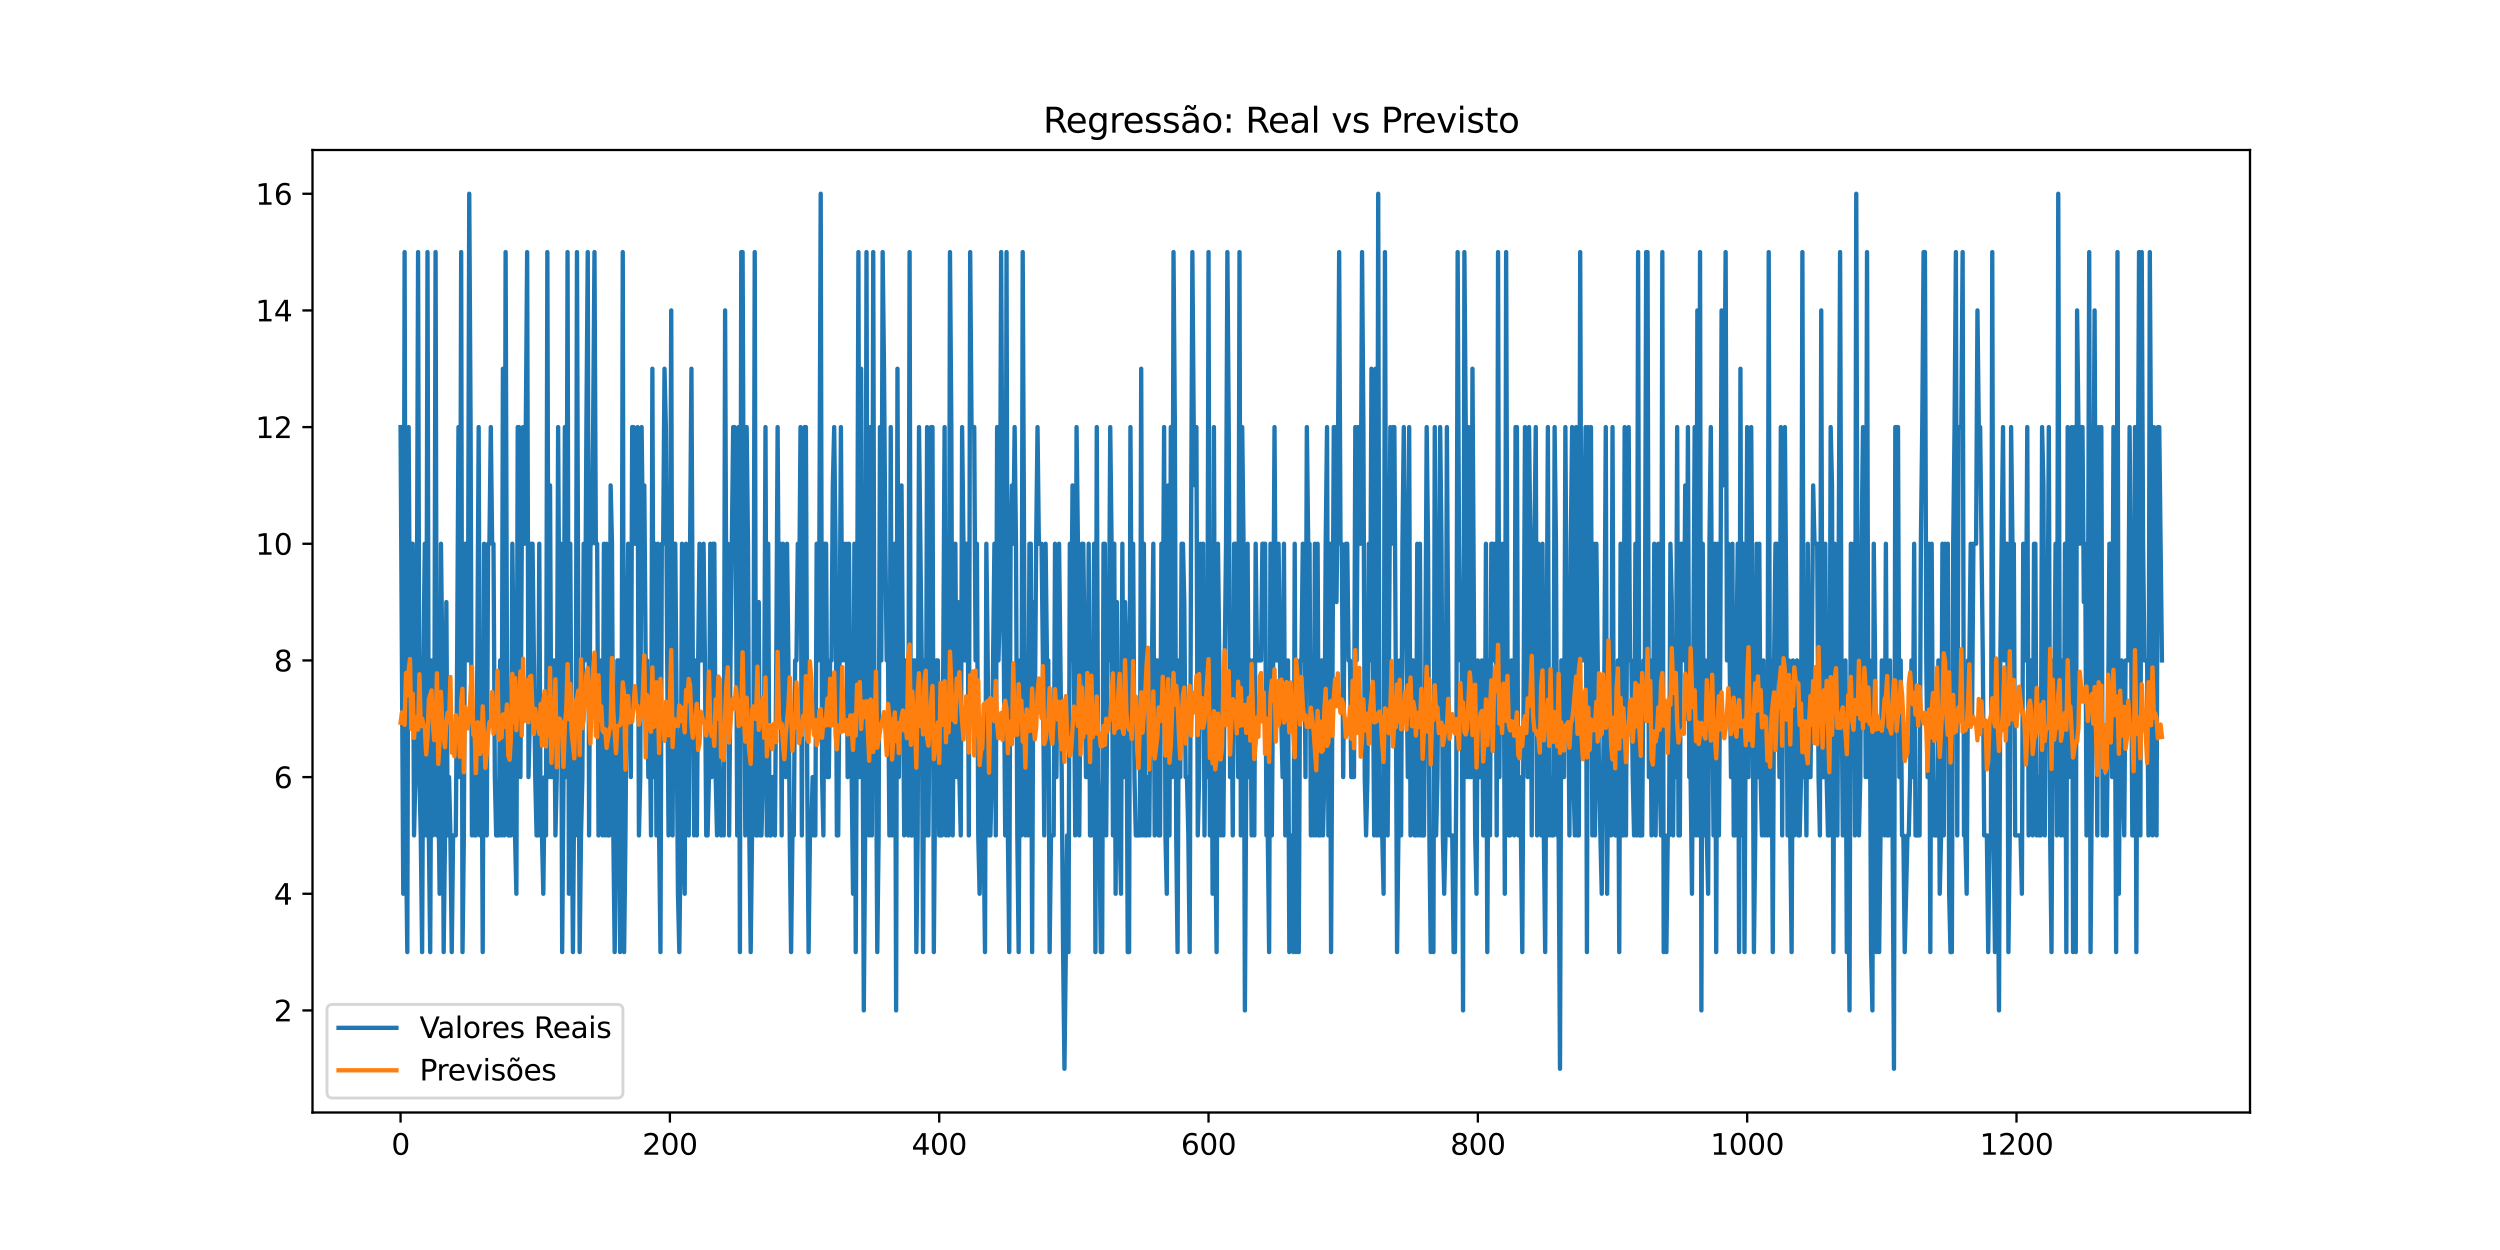 <?xml version="1.0" encoding="utf-8" standalone="no"?>
<!DOCTYPE svg PUBLIC "-//W3C//DTD SVG 1.1//EN"
  "http://www.w3.org/Graphics/SVG/1.1/DTD/svg11.dtd">
<svg xmlns:xlink="http://www.w3.org/1999/xlink" width="864pt" height="432pt" viewBox="0 0 864 432" xmlns="http://www.w3.org/2000/svg" version="1.1">
 <defs>
  <style type="text/css">*{stroke-linejoin: round; stroke-linecap: butt}</style>
 </defs>
 <g id="figure_1">
  <g id="patch_1">
   <path d="M 0 432 
L 864 432 
L 864 0 
L 0 0 
z
" style="fill: #ffffff"/>
  </g>
  <g id="axes_1">
   <g id="patch_2">
    <path d="M 108 384.48 
L 777.6 384.48 
L 777.6 51.84 
L 108 51.84 
z
" style="fill: #ffffff"/>
   </g>
   <g id="matplotlib.axis_1">
    <g id="xtick_1">
     <g id="line2d_1">
      <defs>
       <path id="m23752a3c4d" d="M 0 0 
L 0 3.5 
" style="stroke: #000000; stroke-width: 0.8"/>
      </defs>
      <g>
       <use xlink:href="#m23752a3c4d" x="138.436" y="384.48" style="stroke: #000000; stroke-width: 0.8"/>
      </g>
     </g>
     <g id="text_1">
      <!-- 0 -->
      <g transform="translate(135.255 399.078) scale(0.1 -0.1)">
       <defs>
        <path id="DejaVuSans-30" d="M 2034 4250 
Q 1547 4250 1301 3770 
Q 1056 3291 1056 2328 
Q 1056 1369 1301 889 
Q 1547 409 2034 409 
Q 2525 409 2770 889 
Q 3016 1369 3016 2328 
Q 3016 3291 2770 3770 
Q 2525 4250 2034 4250 
z
M 2034 4750 
Q 2819 4750 3233 4129 
Q 3647 3509 3647 2328 
Q 3647 1150 3233 529 
Q 2819 -91 2034 -91 
Q 1250 -91 836 529 
Q 422 1150 422 2328 
Q 422 3509 836 4129 
Q 1250 4750 2034 4750 
z
" transform="scale(0.016)"/>
       </defs>
       <use xlink:href="#DejaVuSans-30"/>
      </g>
     </g>
    </g>
    <g id="xtick_2">
     <g id="line2d_2">
      <g>
       <use xlink:href="#m23752a3c4d" x="231.514" y="384.48" style="stroke: #000000; stroke-width: 0.8"/>
      </g>
     </g>
     <g id="text_2">
      <!-- 200 -->
      <g transform="translate(221.97 399.078) scale(0.1 -0.1)">
       <defs>
        <path id="DejaVuSans-32" d="M 1228 531 
L 3431 531 
L 3431 0 
L 469 0 
L 469 531 
Q 828 903 1448 1529 
Q 2069 2156 2228 2338 
Q 2531 2678 2651 2914 
Q 2772 3150 2772 3378 
Q 2772 3750 2511 3984 
Q 2250 4219 1831 4219 
Q 1534 4219 1204 4116 
Q 875 4013 500 3803 
L 500 4441 
Q 881 4594 1212 4672 
Q 1544 4750 1819 4750 
Q 2544 4750 2975 4387 
Q 3406 4025 3406 3419 
Q 3406 3131 3298 2873 
Q 3191 2616 2906 2266 
Q 2828 2175 2409 1742 
Q 1991 1309 1228 531 
z
" transform="scale(0.016)"/>
       </defs>
       <use xlink:href="#DejaVuSans-32"/>
       <use xlink:href="#DejaVuSans-30" x="63.623"/>
       <use xlink:href="#DejaVuSans-30" x="127.246"/>
      </g>
     </g>
    </g>
    <g id="xtick_3">
     <g id="line2d_3">
      <g>
       <use xlink:href="#m23752a3c4d" x="324.591" y="384.48" style="stroke: #000000; stroke-width: 0.8"/>
      </g>
     </g>
     <g id="text_3">
      <!-- 400 -->
      <g transform="translate(315.048 399.078) scale(0.1 -0.1)">
       <defs>
        <path id="DejaVuSans-34" d="M 2419 4116 
L 825 1625 
L 2419 1625 
L 2419 4116 
z
M 2253 4666 
L 3047 4666 
L 3047 1625 
L 3713 1625 
L 3713 1100 
L 3047 1100 
L 3047 0 
L 2419 0 
L 2419 1100 
L 313 1100 
L 313 1709 
L 2253 4666 
z
" transform="scale(0.016)"/>
       </defs>
       <use xlink:href="#DejaVuSans-34"/>
       <use xlink:href="#DejaVuSans-30" x="63.623"/>
       <use xlink:href="#DejaVuSans-30" x="127.246"/>
      </g>
     </g>
    </g>
    <g id="xtick_4">
     <g id="line2d_4">
      <g>
       <use xlink:href="#m23752a3c4d" x="417.669" y="384.48" style="stroke: #000000; stroke-width: 0.8"/>
      </g>
     </g>
     <g id="text_4">
      <!-- 600 -->
      <g transform="translate(408.125 399.078) scale(0.1 -0.1)">
       <defs>
        <path id="DejaVuSans-36" d="M 2113 2584 
Q 1688 2584 1439 2293 
Q 1191 2003 1191 1497 
Q 1191 994 1439 701 
Q 1688 409 2113 409 
Q 2538 409 2786 701 
Q 3034 994 3034 1497 
Q 3034 2003 2786 2293 
Q 2538 2584 2113 2584 
z
M 3366 4563 
L 3366 3988 
Q 3128 4100 2886 4159 
Q 2644 4219 2406 4219 
Q 1781 4219 1451 3797 
Q 1122 3375 1075 2522 
Q 1259 2794 1537 2939 
Q 1816 3084 2150 3084 
Q 2853 3084 3261 2657 
Q 3669 2231 3669 1497 
Q 3669 778 3244 343 
Q 2819 -91 2113 -91 
Q 1303 -91 875 529 
Q 447 1150 447 2328 
Q 447 3434 972 4092 
Q 1497 4750 2381 4750 
Q 2619 4750 2861 4703 
Q 3103 4656 3366 4563 
z
" transform="scale(0.016)"/>
       </defs>
       <use xlink:href="#DejaVuSans-36"/>
       <use xlink:href="#DejaVuSans-30" x="63.623"/>
       <use xlink:href="#DejaVuSans-30" x="127.246"/>
      </g>
     </g>
    </g>
    <g id="xtick_5">
     <g id="line2d_5">
      <g>
       <use xlink:href="#m23752a3c4d" x="510.747" y="384.48" style="stroke: #000000; stroke-width: 0.8"/>
      </g>
     </g>
     <g id="text_5">
      <!-- 800 -->
      <g transform="translate(501.203 399.078) scale(0.1 -0.1)">
       <defs>
        <path id="DejaVuSans-38" d="M 2034 2216 
Q 1584 2216 1326 1975 
Q 1069 1734 1069 1313 
Q 1069 891 1326 650 
Q 1584 409 2034 409 
Q 2484 409 2743 651 
Q 3003 894 3003 1313 
Q 3003 1734 2745 1975 
Q 2488 2216 2034 2216 
z
M 1403 2484 
Q 997 2584 770 2862 
Q 544 3141 544 3541 
Q 544 4100 942 4425 
Q 1341 4750 2034 4750 
Q 2731 4750 3128 4425 
Q 3525 4100 3525 3541 
Q 3525 3141 3298 2862 
Q 3072 2584 2669 2484 
Q 3125 2378 3379 2068 
Q 3634 1759 3634 1313 
Q 3634 634 3220 271 
Q 2806 -91 2034 -91 
Q 1263 -91 848 271 
Q 434 634 434 1313 
Q 434 1759 690 2068 
Q 947 2378 1403 2484 
z
M 1172 3481 
Q 1172 3119 1398 2916 
Q 1625 2713 2034 2713 
Q 2441 2713 2670 2916 
Q 2900 3119 2900 3481 
Q 2900 3844 2670 4047 
Q 2441 4250 2034 4250 
Q 1625 4250 1398 4047 
Q 1172 3844 1172 3481 
z
" transform="scale(0.016)"/>
       </defs>
       <use xlink:href="#DejaVuSans-38"/>
       <use xlink:href="#DejaVuSans-30" x="63.623"/>
       <use xlink:href="#DejaVuSans-30" x="127.246"/>
      </g>
     </g>
    </g>
    <g id="xtick_6">
     <g id="line2d_6">
      <g>
       <use xlink:href="#m23752a3c4d" x="603.824" y="384.48" style="stroke: #000000; stroke-width: 0.8"/>
      </g>
     </g>
     <g id="text_6">
      <!-- 1000 -->
      <g transform="translate(591.099 399.078) scale(0.1 -0.1)">
       <defs>
        <path id="DejaVuSans-31" d="M 794 531 
L 1825 531 
L 1825 4091 
L 703 3866 
L 703 4441 
L 1819 4666 
L 2450 4666 
L 2450 531 
L 3481 531 
L 3481 0 
L 794 0 
L 794 531 
z
" transform="scale(0.016)"/>
       </defs>
       <use xlink:href="#DejaVuSans-31"/>
       <use xlink:href="#DejaVuSans-30" x="63.623"/>
       <use xlink:href="#DejaVuSans-30" x="127.246"/>
       <use xlink:href="#DejaVuSans-30" x="190.869"/>
      </g>
     </g>
    </g>
    <g id="xtick_7">
     <g id="line2d_7">
      <g>
       <use xlink:href="#m23752a3c4d" x="696.902" y="384.48" style="stroke: #000000; stroke-width: 0.8"/>
      </g>
     </g>
     <g id="text_7">
      <!-- 1200 -->
      <g transform="translate(684.177 399.078) scale(0.1 -0.1)">
       <use xlink:href="#DejaVuSans-31"/>
       <use xlink:href="#DejaVuSans-32" x="63.623"/>
       <use xlink:href="#DejaVuSans-30" x="127.246"/>
       <use xlink:href="#DejaVuSans-30" x="190.869"/>
      </g>
     </g>
    </g>
   </g>
   <g id="matplotlib.axis_2">
    <g id="ytick_1">
     <g id="line2d_8">
      <defs>
       <path id="m0483c80368" d="M 0 0 
L -3.5 0 
" style="stroke: #000000; stroke-width: 0.8"/>
      </defs>
      <g>
       <use xlink:href="#m0483c80368" x="108" y="349.2" style="stroke: #000000; stroke-width: 0.8"/>
      </g>
     </g>
     <g id="text_8">
      <!-- 2 -->
      <g transform="translate(94.638 352.999) scale(0.1 -0.1)">
       <use xlink:href="#DejaVuSans-32"/>
      </g>
     </g>
    </g>
    <g id="ytick_2">
     <g id="line2d_9">
      <g>
       <use xlink:href="#m0483c80368" x="108" y="308.88" style="stroke: #000000; stroke-width: 0.8"/>
      </g>
     </g>
     <g id="text_9">
      <!-- 4 -->
      <g transform="translate(94.638 312.679) scale(0.1 -0.1)">
       <use xlink:href="#DejaVuSans-34"/>
      </g>
     </g>
    </g>
    <g id="ytick_3">
     <g id="line2d_10">
      <g>
       <use xlink:href="#m0483c80368" x="108" y="268.56" style="stroke: #000000; stroke-width: 0.8"/>
      </g>
     </g>
     <g id="text_10">
      <!-- 6 -->
      <g transform="translate(94.638 272.359) scale(0.1 -0.1)">
       <use xlink:href="#DejaVuSans-36"/>
      </g>
     </g>
    </g>
    <g id="ytick_4">
     <g id="line2d_11">
      <g>
       <use xlink:href="#m0483c80368" x="108" y="228.24" style="stroke: #000000; stroke-width: 0.8"/>
      </g>
     </g>
     <g id="text_11">
      <!-- 8 -->
      <g transform="translate(94.638 232.039) scale(0.1 -0.1)">
       <use xlink:href="#DejaVuSans-38"/>
      </g>
     </g>
    </g>
    <g id="ytick_5">
     <g id="line2d_12">
      <g>
       <use xlink:href="#m0483c80368" x="108" y="187.92" style="stroke: #000000; stroke-width: 0.8"/>
      </g>
     </g>
     <g id="text_12">
      <!-- 10 -->
      <g transform="translate(88.275 191.719) scale(0.1 -0.1)">
       <use xlink:href="#DejaVuSans-31"/>
       <use xlink:href="#DejaVuSans-30" x="63.623"/>
      </g>
     </g>
    </g>
    <g id="ytick_6">
     <g id="line2d_13">
      <g>
       <use xlink:href="#m0483c80368" x="108" y="147.6" style="stroke: #000000; stroke-width: 0.8"/>
      </g>
     </g>
     <g id="text_13">
      <!-- 12 -->
      <g transform="translate(88.275 151.399) scale(0.1 -0.1)">
       <use xlink:href="#DejaVuSans-31"/>
       <use xlink:href="#DejaVuSans-32" x="63.623"/>
      </g>
     </g>
    </g>
    <g id="ytick_7">
     <g id="line2d_14">
      <g>
       <use xlink:href="#m0483c80368" x="108" y="107.28" style="stroke: #000000; stroke-width: 0.8"/>
      </g>
     </g>
     <g id="text_14">
      <!-- 14 -->
      <g transform="translate(88.275 111.079) scale(0.1 -0.1)">
       <use xlink:href="#DejaVuSans-31"/>
       <use xlink:href="#DejaVuSans-34" x="63.623"/>
      </g>
     </g>
    </g>
    <g id="ytick_8">
     <g id="line2d_15">
      <g>
       <use xlink:href="#m0483c80368" x="108" y="66.96" style="stroke: #000000; stroke-width: 0.8"/>
      </g>
     </g>
     <g id="text_15">
      <!-- 16 -->
      <g transform="translate(88.275 70.759) scale(0.1 -0.1)">
       <use xlink:href="#DejaVuSans-31"/>
       <use xlink:href="#DejaVuSans-36" x="63.623"/>
      </g>
     </g>
    </g>
   </g>
   <g id="line2d_16">
    <path d="M 138.436 147.6 
L 139.367 308.88 
L 139.833 87.12 
L 140.298 288.72 
L 140.763 329.04 
L 141.229 147.6 
L 141.694 228.24 
L 142.159 187.92 
L 142.625 187.92 
L 143.09 288.72 
L 143.556 268.56 
L 144.021 228.24 
L 144.486 87.12 
L 144.952 268.56 
L 145.417 288.72 
L 145.883 329.04 
L 146.348 228.24 
L 146.813 187.92 
L 147.279 288.72 
L 147.744 87.12 
L 148.21 288.72 
L 148.675 329.04 
L 149.14 228.24 
L 149.606 288.72 
L 150.071 268.56 
L 150.536 87.12 
L 151.002 288.72 
L 151.467 268.56 
L 151.933 308.88 
L 152.398 187.92 
L 152.863 228.24 
L 153.329 329.04 
L 153.794 288.72 
L 154.26 208.08 
L 154.725 288.72 
L 155.19 268.56 
L 155.656 288.72 
L 156.121 329.04 
L 156.586 288.72 
L 157.517 288.72 
L 157.983 228.24 
L 158.448 147.6 
L 158.913 268.56 
L 159.379 87.12 
L 159.844 329.04 
L 160.31 288.72 
L 160.775 187.92 
L 161.24 187.92 
L 161.706 228.24 
L 162.171 66.96 
L 162.637 147.6 
L 163.102 288.72 
L 163.567 268.56 
L 164.033 288.72 
L 164.498 288.72 
L 164.963 228.24 
L 165.429 147.6 
L 165.894 288.72 
L 166.36 228.24 
L 166.825 329.04 
L 167.29 187.92 
L 167.756 268.56 
L 168.221 288.72 
L 168.687 187.92 
L 169.152 187.92 
L 169.617 147.6 
L 170.083 187.92 
L 170.548 187.92 
L 171.014 268.56 
L 171.479 288.72 
L 172.41 288.72 
L 172.875 228.24 
L 173.34 288.72 
L 173.806 127.44 
L 174.271 288.72 
L 174.737 87.12 
L 175.202 228.24 
L 175.667 288.72 
L 176.598 288.72 
L 177.064 187.92 
L 177.529 228.24 
L 177.994 288.72 
L 178.46 308.88 
L 178.925 147.6 
L 179.39 147.6 
L 179.856 268.56 
L 180.321 187.92 
L 180.787 147.6 
L 181.252 187.92 
L 181.717 147.6 
L 182.183 87.12 
L 182.648 268.56 
L 183.114 248.4 
L 183.579 187.92 
L 184.044 187.92 
L 184.975 268.56 
L 185.441 288.72 
L 185.906 288.72 
L 186.371 187.92 
L 186.837 288.72 
L 187.302 288.72 
L 187.767 308.88 
L 188.233 268.56 
L 188.698 288.72 
L 189.164 87.12 
L 189.629 268.56 
L 190.094 167.76 
L 190.56 268.56 
L 191.025 268.56 
L 191.491 228.24 
L 191.956 288.72 
L 192.421 268.56 
L 192.887 147.6 
L 193.352 228.24 
L 193.818 187.92 
L 194.283 329.04 
L 194.748 268.56 
L 195.214 147.6 
L 195.679 268.56 
L 196.144 87.12 
L 196.61 308.88 
L 197.075 187.92 
L 197.541 268.56 
L 198.006 329.04 
L 198.471 268.56 
L 198.937 288.72 
L 199.402 87.12 
L 199.868 228.24 
L 200.333 329.04 
L 200.798 288.72 
L 201.264 268.56 
L 201.729 187.92 
L 202.194 228.24 
L 202.66 147.6 
L 203.125 87.12 
L 203.591 288.72 
L 204.056 187.92 
L 204.521 187.92 
L 204.987 147.6 
L 205.452 87.12 
L 205.918 187.92 
L 206.383 187.92 
L 206.848 288.72 
L 207.314 268.56 
L 207.779 228.24 
L 208.245 288.72 
L 208.71 187.92 
L 209.175 288.72 
L 209.641 187.92 
L 210.106 288.72 
L 210.571 288.72 
L 211.037 167.76 
L 211.502 187.92 
L 211.968 288.72 
L 212.433 329.04 
L 212.898 288.72 
L 213.364 228.24 
L 213.829 228.24 
L 214.295 329.04 
L 214.76 288.72 
L 215.225 87.12 
L 215.691 329.04 
L 216.156 288.72 
L 216.622 228.24 
L 217.087 187.92 
L 218.018 268.56 
L 218.483 147.6 
L 218.948 147.6 
L 219.414 187.92 
L 219.879 187.92 
L 220.345 147.6 
L 220.81 288.72 
L 221.275 268.56 
L 221.741 147.6 
L 222.206 187.92 
L 222.672 167.76 
L 223.137 228.24 
L 223.602 228.24 
L 224.068 268.56 
L 224.533 248.4 
L 224.998 288.72 
L 225.464 127.44 
L 225.929 268.56 
L 226.395 187.92 
L 226.86 288.72 
L 227.325 187.92 
L 227.791 288.72 
L 228.256 329.04 
L 228.722 187.92 
L 229.187 187.92 
L 229.652 127.44 
L 230.118 147.6 
L 230.583 228.24 
L 231.049 288.72 
L 231.514 228.24 
L 231.979 107.28 
L 232.445 288.72 
L 232.91 187.92 
L 233.375 187.92 
L 234.306 308.88 
L 234.772 329.04 
L 235.237 288.72 
L 235.702 187.92 
L 236.168 288.72 
L 236.633 308.88 
L 237.099 187.92 
L 237.564 228.24 
L 238.029 288.72 
L 238.495 187.92 
L 238.96 127.44 
L 239.426 228.24 
L 239.891 288.72 
L 240.356 228.24 
L 240.822 288.72 
L 241.287 228.24 
L 241.752 187.92 
L 242.218 228.24 
L 242.683 228.24 
L 243.149 187.92 
L 243.614 228.24 
L 244.079 288.72 
L 244.545 288.72 
L 245.01 268.56 
L 245.476 187.92 
L 245.941 268.56 
L 246.406 187.92 
L 246.872 187.92 
L 247.337 268.56 
L 247.803 288.72 
L 248.268 248.4 
L 249.199 288.72 
L 249.664 268.56 
L 250.129 288.72 
L 250.595 107.28 
L 251.06 228.24 
L 251.526 187.92 
L 251.991 288.72 
L 252.456 228.24 
L 253.387 147.6 
L 253.853 147.6 
L 254.318 187.92 
L 254.783 288.72 
L 255.249 147.6 
L 255.714 329.04 
L 256.179 87.12 
L 256.645 87.12 
L 257.11 208.08 
L 257.576 288.72 
L 258.041 147.6 
L 258.506 187.92 
L 258.972 288.72 
L 259.437 329.04 
L 259.903 288.72 
L 260.368 268.56 
L 260.833 87.12 
L 261.299 288.72 
L 261.764 288.72 
L 262.23 208.08 
L 262.695 288.72 
L 263.16 288.72 
L 264.091 248.4 
L 264.556 147.6 
L 265.022 288.72 
L 265.487 187.92 
L 265.953 288.72 
L 266.418 288.72 
L 266.883 268.56 
L 267.349 268.56 
L 267.814 288.72 
L 268.28 228.24 
L 268.745 147.6 
L 269.21 228.24 
L 269.676 187.92 
L 270.141 288.72 
L 270.607 187.92 
L 271.537 268.56 
L 272.003 187.92 
L 272.468 228.24 
L 272.933 288.72 
L 273.399 329.04 
L 273.864 288.72 
L 274.33 288.72 
L 274.795 228.24 
L 275.26 228.24 
L 275.726 187.92 
L 276.191 208.08 
L 276.657 147.6 
L 277.122 288.72 
L 277.587 187.92 
L 278.053 147.6 
L 278.518 147.6 
L 278.983 268.56 
L 279.449 329.04 
L 279.914 288.72 
L 280.38 288.72 
L 280.845 268.56 
L 281.31 288.72 
L 281.776 288.72 
L 282.241 187.92 
L 282.707 228.24 
L 283.172 187.92 
L 283.637 66.96 
L 284.103 268.56 
L 284.568 288.72 
L 285.034 187.92 
L 285.499 187.92 
L 285.964 268.56 
L 286.43 268.56 
L 286.895 228.24 
L 287.36 228.24 
L 287.826 167.76 
L 288.291 147.6 
L 288.757 187.92 
L 289.222 288.72 
L 289.687 288.72 
L 290.153 228.24 
L 290.618 147.6 
L 291.084 228.24 
L 291.549 187.92 
L 292.014 228.24 
L 292.48 187.92 
L 292.945 268.56 
L 293.411 187.92 
L 293.876 248.4 
L 294.341 268.56 
L 294.807 308.88 
L 295.272 187.92 
L 295.737 329.04 
L 296.203 228.24 
L 296.668 87.12 
L 297.134 268.56 
L 297.599 127.44 
L 298.53 349.2 
L 298.995 288.72 
L 299.461 87.12 
L 299.926 268.56 
L 300.391 288.72 
L 300.857 147.6 
L 301.322 288.72 
L 301.787 87.12 
L 302.253 268.56 
L 302.718 248.4 
L 303.184 329.04 
L 303.649 288.72 
L 304.114 147.6 
L 304.58 228.24 
L 305.045 87.12 
L 305.511 127.44 
L 305.976 187.92 
L 306.441 228.24 
L 306.907 228.24 
L 307.372 288.72 
L 307.838 147.6 
L 308.303 288.72 
L 308.768 228.24 
L 309.234 187.92 
L 309.699 349.2 
L 310.164 127.44 
L 310.63 268.56 
L 311.095 187.92 
L 311.561 167.76 
L 312.491 288.72 
L 312.957 228.24 
L 313.422 228.24 
L 313.888 288.72 
L 314.353 87.12 
L 314.818 288.72 
L 315.284 288.72 
L 315.749 228.24 
L 316.215 228.24 
L 316.68 329.04 
L 317.145 288.72 
L 317.611 147.6 
L 318.541 228.24 
L 319.007 329.04 
L 319.472 228.24 
L 319.938 288.72 
L 320.403 147.6 
L 320.868 288.72 
L 321.334 228.24 
L 321.799 147.6 
L 322.265 147.6 
L 322.73 329.04 
L 323.195 268.56 
L 323.661 228.24 
L 324.126 228.24 
L 324.591 288.72 
L 325.522 288.72 
L 325.988 228.24 
L 326.453 147.6 
L 326.918 288.72 
L 327.384 228.24 
L 327.849 288.72 
L 328.315 87.12 
L 328.78 147.6 
L 329.245 288.72 
L 329.711 228.24 
L 330.176 187.92 
L 330.642 268.56 
L 331.107 208.08 
L 331.572 268.56 
L 332.038 288.72 
L 332.503 147.6 
L 333.434 228.24 
L 333.899 187.92 
L 334.365 187.92 
L 334.83 288.72 
L 335.295 87.12 
L 335.761 147.6 
L 336.692 147.6 
L 337.157 228.24 
L 337.622 187.92 
L 338.088 288.72 
L 338.553 308.88 
L 339.019 288.72 
L 339.484 248.4 
L 340.415 329.04 
L 340.88 187.92 
L 341.345 228.24 
L 341.811 288.72 
L 342.276 288.72 
L 342.742 268.56 
L 343.672 187.92 
L 344.138 288.72 
L 344.603 147.6 
L 345.069 228.24 
L 345.534 208.08 
L 345.999 87.12 
L 346.465 187.92 
L 346.93 228.24 
L 347.395 288.72 
L 347.861 87.12 
L 348.326 288.72 
L 348.792 329.04 
L 349.257 187.92 
L 349.722 167.76 
L 350.188 187.92 
L 350.653 147.6 
L 351.119 187.92 
L 351.584 288.72 
L 352.049 329.04 
L 352.515 228.24 
L 352.98 288.72 
L 353.446 87.12 
L 354.376 288.72 
L 354.842 228.24 
L 355.307 288.72 
L 355.772 187.92 
L 356.238 187.92 
L 356.703 329.04 
L 357.169 208.08 
L 357.634 248.4 
L 358.099 187.92 
L 358.565 147.6 
L 359.03 187.92 
L 359.961 187.92 
L 360.426 228.24 
L 360.892 288.72 
L 361.357 187.92 
L 361.823 228.24 
L 362.288 228.24 
L 362.753 329.04 
L 363.219 288.72 
L 364.149 288.72 
L 364.615 187.92 
L 365.08 268.56 
L 366.011 187.92 
L 366.942 268.56 
L 367.407 329.04 
L 367.873 369.36 
L 368.803 288.72 
L 369.269 329.04 
L 369.734 187.92 
L 370.2 228.24 
L 370.665 167.76 
L 371.596 288.72 
L 372.061 147.6 
L 372.526 187.92 
L 372.992 288.72 
L 373.457 228.24 
L 373.923 187.92 
L 374.388 187.92 
L 375.319 268.56 
L 375.784 268.56 
L 376.25 187.92 
L 376.715 288.72 
L 377.18 288.72 
L 377.646 268.56 
L 378.111 187.92 
L 378.576 329.04 
L 379.042 147.6 
L 379.507 268.56 
L 379.973 288.72 
L 380.438 329.04 
L 380.903 329.04 
L 381.369 187.92 
L 381.834 187.92 
L 382.3 288.72 
L 382.765 228.24 
L 383.23 228.24 
L 383.696 147.6 
L 384.161 187.92 
L 384.627 288.72 
L 385.092 187.92 
L 385.557 308.88 
L 386.023 208.08 
L 386.488 268.56 
L 387.419 308.88 
L 387.884 187.92 
L 388.35 268.56 
L 388.815 208.08 
L 389.28 228.24 
L 389.746 329.04 
L 390.211 329.04 
L 390.677 147.6 
L 391.142 228.24 
L 391.607 187.92 
L 392.073 268.56 
L 392.538 288.72 
L 393.934 288.72 
L 394.4 127.44 
L 394.865 288.72 
L 395.33 187.92 
L 395.796 288.72 
L 396.261 288.72 
L 396.727 268.56 
L 397.192 288.72 
L 397.657 228.24 
L 398.123 228.24 
L 398.588 187.92 
L 399.054 288.72 
L 399.519 228.24 
L 399.984 228.24 
L 400.45 288.72 
L 400.915 288.72 
L 401.38 187.92 
L 401.846 228.24 
L 402.311 147.6 
L 402.777 288.72 
L 403.242 308.88 
L 403.707 167.76 
L 404.173 288.72 
L 404.638 147.6 
L 405.104 268.56 
L 405.569 87.12 
L 406.034 147.6 
L 406.5 288.72 
L 406.965 329.04 
L 407.431 228.24 
L 407.896 268.56 
L 408.361 187.92 
L 408.827 187.92 
L 409.292 208.08 
L 409.757 268.56 
L 410.223 268.56 
L 410.688 288.72 
L 411.154 329.04 
L 411.619 187.92 
L 412.084 87.12 
L 412.55 147.6 
L 413.015 167.76 
L 413.481 147.6 
L 413.946 288.72 
L 414.411 268.56 
L 414.877 187.92 
L 415.342 228.24 
L 415.808 187.92 
L 416.273 288.72 
L 416.738 228.24 
L 417.204 268.56 
L 417.669 87.12 
L 418.134 288.72 
L 418.6 187.92 
L 419.065 308.88 
L 419.531 147.6 
L 419.996 288.72 
L 420.461 329.04 
L 420.927 187.92 
L 421.392 228.24 
L 421.858 288.72 
L 422.323 268.56 
L 422.788 288.72 
L 423.254 228.24 
L 423.719 187.92 
L 424.184 87.12 
L 424.65 147.6 
L 425.115 268.56 
L 425.581 228.24 
L 426.046 288.72 
L 426.511 187.92 
L 426.977 187.92 
L 427.908 268.56 
L 428.373 87.12 
L 428.838 288.72 
L 429.304 147.6 
L 429.769 187.92 
L 430.235 349.2 
L 431.165 187.92 
L 431.631 268.56 
L 432.096 228.24 
L 432.561 288.72 
L 433.027 228.24 
L 433.492 288.72 
L 433.958 187.92 
L 434.423 228.24 
L 435.819 228.24 
L 436.285 187.92 
L 437.215 187.92 
L 437.681 288.72 
L 438.146 288.72 
L 438.612 329.04 
L 439.077 187.92 
L 439.542 288.72 
L 440.008 228.24 
L 440.473 147.6 
L 440.938 228.24 
L 441.404 228.24 
L 441.869 187.92 
L 442.335 228.24 
L 443.265 268.56 
L 443.731 187.92 
L 444.196 288.72 
L 444.662 268.56 
L 445.127 228.24 
L 445.592 329.04 
L 446.058 288.72 
L 446.988 329.04 
L 447.454 187.92 
L 447.919 329.04 
L 448.385 248.4 
L 448.85 329.04 
L 449.315 228.24 
L 449.781 228.24 
L 450.246 187.92 
L 450.712 208.08 
L 451.177 268.56 
L 451.642 147.6 
L 452.108 187.92 
L 452.573 187.92 
L 453.039 288.72 
L 453.504 228.24 
L 453.969 288.72 
L 454.435 187.92 
L 454.9 288.72 
L 455.365 187.92 
L 455.831 288.72 
L 456.296 288.72 
L 456.762 228.24 
L 457.227 288.72 
L 457.692 268.56 
L 458.158 187.92 
L 458.623 147.6 
L 459.089 288.72 
L 459.554 187.92 
L 460.019 329.04 
L 460.95 147.6 
L 461.416 147.6 
L 461.881 208.08 
L 462.346 167.76 
L 462.812 87.12 
L 463.277 187.92 
L 463.742 187.92 
L 464.208 268.56 
L 464.673 208.08 
L 465.139 187.92 
L 465.604 187.92 
L 466.069 228.24 
L 466.535 228.24 
L 467 268.56 
L 467.931 268.56 
L 468.396 147.6 
L 468.862 228.24 
L 469.327 147.6 
L 469.792 187.92 
L 470.258 187.92 
L 470.723 87.12 
L 471.189 147.6 
L 471.654 268.56 
L 472.119 288.72 
L 472.585 268.56 
L 473.05 187.92 
L 473.516 228.24 
L 473.981 127.44 
L 474.446 228.24 
L 474.912 288.72 
L 475.377 127.44 
L 475.843 288.72 
L 476.308 66.96 
L 476.773 288.72 
L 477.239 268.56 
L 478.169 308.88 
L 478.635 87.12 
L 479.1 228.24 
L 479.566 288.72 
L 480.031 228.24 
L 480.496 147.6 
L 480.962 187.92 
L 481.427 147.6 
L 481.893 147.6 
L 482.358 228.24 
L 482.823 329.04 
L 483.289 288.72 
L 483.754 228.24 
L 484.22 288.72 
L 484.685 187.92 
L 485.15 147.6 
L 486.546 268.56 
L 487.012 147.6 
L 487.477 288.72 
L 487.943 228.24 
L 488.408 228.24 
L 488.873 288.72 
L 489.339 288.72 
L 489.804 187.92 
L 490.27 288.72 
L 490.735 187.92 
L 491.2 288.72 
L 492.131 288.72 
L 492.596 228.24 
L 493.062 147.6 
L 493.527 187.92 
L 493.993 288.72 
L 494.458 329.04 
L 494.923 288.72 
L 495.389 329.04 
L 495.854 147.6 
L 496.32 288.72 
L 496.785 268.56 
L 497.716 147.6 
L 498.181 187.92 
L 498.647 288.72 
L 499.112 308.88 
L 499.577 288.72 
L 500.043 147.6 
L 500.508 228.24 
L 500.973 288.72 
L 501.904 288.72 
L 502.37 329.04 
L 502.835 329.04 
L 503.3 268.56 
L 503.766 87.12 
L 504.231 187.92 
L 504.697 228.24 
L 505.162 228.24 
L 505.627 349.2 
L 506.093 87.12 
L 506.558 147.6 
L 507.024 268.56 
L 507.489 147.6 
L 507.954 268.56 
L 508.42 268.56 
L 508.885 127.44 
L 509.816 288.72 
L 510.281 308.88 
L 510.747 228.24 
L 511.212 268.56 
L 511.677 268.56 
L 512.143 228.24 
L 512.608 288.72 
L 513.074 288.72 
L 513.539 187.92 
L 514.004 329.04 
L 514.47 228.24 
L 514.935 288.72 
L 515.4 187.92 
L 515.866 187.92 
L 516.331 228.24 
L 516.797 187.92 
L 517.262 288.72 
L 517.727 87.12 
L 518.193 268.56 
L 518.658 187.92 
L 519.124 228.24 
L 519.589 187.92 
L 520.054 308.88 
L 520.52 87.12 
L 520.985 228.24 
L 521.451 288.72 
L 521.916 288.72 
L 522.381 228.24 
L 522.847 268.56 
L 523.312 288.72 
L 523.777 147.6 
L 524.243 147.6 
L 524.708 288.72 
L 525.174 268.56 
L 525.639 288.72 
L 526.104 329.04 
L 527.035 147.6 
L 527.501 187.92 
L 527.966 268.56 
L 528.431 147.6 
L 528.897 187.92 
L 529.362 288.72 
L 529.828 187.92 
L 530.293 187.92 
L 530.758 147.6 
L 531.224 288.72 
L 531.689 187.92 
L 532.154 228.24 
L 532.62 288.72 
L 533.085 187.92 
L 533.551 288.72 
L 534.016 329.04 
L 534.947 147.6 
L 535.412 288.72 
L 535.878 268.56 
L 536.343 288.72 
L 536.808 288.72 
L 537.274 147.6 
L 537.739 187.92 
L 538.205 288.72 
L 538.67 288.72 
L 539.135 369.36 
L 539.601 228.24 
L 540.066 268.56 
L 540.531 268.56 
L 540.997 147.6 
L 541.462 228.24 
L 541.928 228.24 
L 542.393 288.72 
L 542.858 187.92 
L 543.324 147.6 
L 543.789 268.56 
L 544.255 288.72 
L 544.72 147.6 
L 545.185 288.72 
L 545.651 288.72 
L 546.116 87.12 
L 546.581 228.24 
L 547.047 228.24 
L 547.978 147.6 
L 548.443 329.04 
L 548.908 147.6 
L 549.374 228.24 
L 549.839 147.6 
L 550.305 288.72 
L 550.77 187.92 
L 551.235 288.72 
L 551.701 187.92 
L 552.632 268.56 
L 553.562 308.88 
L 554.493 228.24 
L 554.958 147.6 
L 555.424 308.88 
L 555.889 248.4 
L 556.82 288.72 
L 557.285 147.6 
L 557.751 268.56 
L 558.216 288.72 
L 558.682 288.72 
L 559.147 228.24 
L 559.612 329.04 
L 560.078 187.92 
L 560.543 288.72 
L 561.009 288.72 
L 561.474 147.6 
L 561.939 288.72 
L 562.405 187.92 
L 562.87 147.6 
L 563.335 228.24 
L 563.801 228.24 
L 564.266 268.56 
L 564.732 288.72 
L 565.197 187.92 
L 565.662 288.72 
L 566.128 87.12 
L 566.593 288.72 
L 567.524 288.72 
L 567.989 228.24 
L 568.455 228.24 
L 568.92 87.12 
L 569.385 87.12 
L 569.851 268.56 
L 570.316 228.24 
L 570.782 288.72 
L 571.247 268.56 
L 571.712 187.92 
L 572.178 288.72 
L 572.643 228.24 
L 573.109 187.92 
L 573.574 268.56 
L 574.039 288.72 
L 574.505 87.12 
L 574.97 329.04 
L 575.436 288.72 
L 575.901 329.04 
L 576.366 288.72 
L 576.832 288.72 
L 577.297 187.92 
L 577.762 208.08 
L 578.228 288.72 
L 578.693 228.24 
L 579.159 268.56 
L 579.624 147.6 
L 580.089 288.72 
L 580.555 288.72 
L 581.02 187.92 
L 581.486 187.92 
L 581.951 228.24 
L 582.416 167.76 
L 582.882 248.4 
L 583.347 147.6 
L 583.813 268.56 
L 584.278 268.56 
L 584.743 308.88 
L 585.674 147.6 
L 586.139 288.72 
L 586.605 107.28 
L 587.07 288.72 
L 587.536 87.12 
L 588.001 349.2 
L 588.466 187.92 
L 588.932 288.72 
L 589.397 228.24 
L 589.863 288.72 
L 590.328 308.88 
L 590.793 187.92 
L 591.259 147.6 
L 591.724 228.24 
L 592.189 288.72 
L 592.655 187.92 
L 593.12 329.04 
L 593.586 187.92 
L 594.051 288.72 
L 594.516 228.24 
L 594.982 107.28 
L 595.447 167.76 
L 595.913 147.6 
L 596.378 87.12 
L 596.843 228.24 
L 597.309 187.92 
L 598.24 268.56 
L 598.705 187.92 
L 599.17 288.72 
L 599.636 288.72 
L 600.101 228.24 
L 600.566 187.92 
L 601.032 329.04 
L 601.497 127.44 
L 601.963 288.72 
L 602.428 187.92 
L 602.893 329.04 
L 603.824 147.6 
L 604.29 268.56 
L 604.755 187.92 
L 605.22 147.6 
L 605.686 228.24 
L 606.151 329.04 
L 606.617 288.72 
L 607.082 187.92 
L 607.547 268.56 
L 608.013 187.92 
L 608.478 268.56 
L 608.943 288.72 
L 609.409 228.24 
L 609.874 288.72 
L 610.34 268.56 
L 610.805 288.72 
L 611.27 87.12 
L 611.736 288.72 
L 612.201 228.24 
L 612.667 329.04 
L 613.132 228.24 
L 613.597 187.92 
L 614.063 187.92 
L 614.993 268.56 
L 615.459 147.6 
L 615.924 288.72 
L 616.39 167.76 
L 616.855 147.6 
L 617.32 208.08 
L 617.786 288.72 
L 618.251 228.24 
L 618.717 288.72 
L 619.182 329.04 
L 619.647 228.24 
L 620.113 288.72 
L 620.578 268.56 
L 621.044 228.24 
L 621.509 288.72 
L 621.974 288.72 
L 622.44 268.56 
L 622.905 87.12 
L 623.37 268.56 
L 623.836 248.4 
L 624.301 288.72 
L 624.767 187.92 
L 625.232 268.56 
L 625.697 268.56 
L 626.163 228.24 
L 626.628 167.76 
L 627.094 187.92 
L 628.024 187.92 
L 628.49 268.56 
L 628.955 288.72 
L 629.421 107.28 
L 629.886 268.56 
L 630.351 268.56 
L 630.817 187.92 
L 631.282 268.56 
L 631.747 288.72 
L 632.213 288.72 
L 632.678 147.6 
L 633.144 167.76 
L 633.609 329.04 
L 634.074 187.92 
L 634.54 208.08 
L 635.005 288.72 
L 635.936 87.12 
L 636.401 228.24 
L 636.867 288.72 
L 637.332 268.56 
L 637.797 228.24 
L 638.263 329.04 
L 638.728 288.72 
L 639.194 349.2 
L 639.659 187.92 
L 640.124 228.24 
L 640.59 187.92 
L 641.055 288.72 
L 641.521 66.96 
L 641.986 228.24 
L 642.451 288.72 
L 642.917 268.56 
L 643.382 187.92 
L 643.848 147.6 
L 644.313 167.76 
L 644.778 268.56 
L 645.244 87.12 
L 645.709 268.56 
L 646.174 228.24 
L 646.64 329.04 
L 647.105 349.2 
L 647.571 187.92 
L 648.036 228.24 
L 648.501 329.04 
L 648.967 248.4 
L 649.432 329.04 
L 649.898 288.72 
L 650.363 228.24 
L 650.828 268.56 
L 651.294 288.72 
L 651.759 187.92 
L 652.225 288.72 
L 652.69 288.72 
L 653.155 228.24 
L 653.621 288.72 
L 654.086 288.72 
L 654.551 369.36 
L 655.017 147.6 
L 655.948 147.6 
L 656.413 268.56 
L 656.878 228.24 
L 657.344 288.72 
L 657.809 288.72 
L 658.275 329.04 
L 659.205 288.72 
L 659.671 288.72 
L 660.136 268.56 
L 660.602 228.24 
L 661.067 268.56 
L 661.532 187.92 
L 661.998 288.72 
L 663.394 288.72 
L 663.859 187.92 
L 664.325 147.6 
L 664.79 87.12 
L 665.255 87.12 
L 665.721 228.24 
L 666.186 268.56 
L 666.652 187.92 
L 667.117 329.04 
L 667.582 187.92 
L 668.048 268.56 
L 668.513 288.72 
L 669.444 288.72 
L 669.909 228.24 
L 670.375 308.88 
L 670.84 288.72 
L 671.305 187.92 
L 671.771 288.72 
L 672.236 187.92 
L 672.702 228.24 
L 673.167 187.92 
L 673.632 308.88 
L 674.098 329.04 
L 674.563 329.04 
L 675.029 187.92 
L 675.494 147.6 
L 675.959 87.12 
L 676.425 288.72 
L 676.89 147.6 
L 677.821 147.6 
L 678.286 87.12 
L 678.752 288.72 
L 679.217 288.72 
L 679.682 308.88 
L 680.148 228.24 
L 680.613 228.24 
L 681.079 187.92 
L 681.544 248.4 
L 682.009 187.92 
L 682.94 187.92 
L 683.406 107.28 
L 683.871 147.6 
L 684.336 147.6 
L 685.267 228.24 
L 685.732 288.72 
L 686.663 288.72 
L 687.129 329.04 
L 687.594 288.72 
L 688.059 288.72 
L 688.525 87.12 
L 688.99 288.72 
L 689.456 329.04 
L 689.921 228.24 
L 690.852 349.2 
L 691.317 228.24 
L 692.248 147.6 
L 692.713 228.24 
L 693.179 187.92 
L 693.644 187.92 
L 694.109 329.04 
L 694.575 288.72 
L 695.04 147.6 
L 695.506 187.92 
L 695.971 187.92 
L 696.436 288.72 
L 698.298 288.72 
L 698.763 308.88 
L 699.229 187.92 
L 699.694 228.24 
L 700.159 228.24 
L 700.625 147.6 
L 701.09 288.72 
L 701.556 228.24 
L 702.021 228.24 
L 702.486 288.72 
L 702.952 187.92 
L 703.417 187.92 
L 703.883 288.72 
L 704.348 268.56 
L 704.813 288.72 
L 705.279 288.72 
L 705.744 147.6 
L 706.21 167.76 
L 706.675 288.72 
L 707.14 228.24 
L 707.606 228.24 
L 708.071 147.6 
L 708.536 288.72 
L 709.002 329.04 
L 709.467 228.24 
L 709.933 248.4 
L 710.398 187.92 
L 710.863 288.72 
L 711.329 66.96 
L 711.794 228.24 
L 712.26 288.72 
L 712.725 228.24 
L 713.19 288.72 
L 713.656 187.92 
L 714.121 329.04 
L 714.586 147.6 
L 715.052 268.56 
L 715.517 187.92 
L 715.983 147.6 
L 716.448 329.04 
L 716.913 147.6 
L 717.379 329.04 
L 717.844 107.28 
L 718.775 187.92 
L 719.24 147.6 
L 719.706 147.6 
L 720.171 208.08 
L 720.637 187.92 
L 721.102 288.72 
L 721.567 228.24 
L 722.033 87.12 
L 722.498 329.04 
L 722.963 268.56 
L 723.894 107.28 
L 724.36 228.24 
L 724.825 288.72 
L 725.29 147.6 
L 725.756 187.92 
L 726.221 147.6 
L 726.687 288.72 
L 727.152 268.56 
L 727.617 288.72 
L 728.083 288.72 
L 728.548 248.4 
L 729.014 187.92 
L 729.479 187.92 
L 729.944 268.56 
L 730.41 147.6 
L 730.875 228.24 
L 731.34 329.04 
L 731.806 87.12 
L 732.271 308.88 
L 732.737 248.4 
L 733.202 228.24 
L 733.667 268.56 
L 734.133 288.72 
L 734.598 228.24 
L 735.529 228.24 
L 735.994 147.6 
L 736.46 208.08 
L 736.925 288.72 
L 737.39 288.72 
L 737.856 147.6 
L 738.321 329.04 
L 738.787 187.92 
L 739.252 87.12 
L 739.717 288.72 
L 740.183 87.12 
L 740.648 187.92 
L 741.114 228.24 
L 742.044 228.24 
L 742.51 288.72 
L 742.975 87.12 
L 743.441 167.76 
L 743.906 288.72 
L 744.371 147.6 
L 744.837 187.92 
L 745.302 288.72 
L 745.767 147.6 
L 746.233 147.6 
L 747.164 228.24 
L 747.164 228.24 
" clip-path="url(#pab28f1ae72)" style="fill: none; stroke: #1f77b4; stroke-width: 1.5; stroke-linecap: square"/>
   </g>
   <g id="line2d_17">
    <path d="M 138.436 249.767 
L 138.902 246.189 
L 139.367 246.781 
L 139.833 250.532 
L 140.298 232.601 
L 140.763 240.249 
L 141.229 231.54 
L 141.694 227.75 
L 142.159 251.964 
L 142.625 239.729 
L 143.09 255.029 
L 143.556 248.04 
L 144.021 248.005 
L 144.486 252.174 
L 144.952 233.018 
L 145.417 251.005 
L 145.883 248.373 
L 146.348 250.606 
L 146.813 251.015 
L 147.279 260.741 
L 147.744 255.027 
L 148.21 241.764 
L 149.14 238.605 
L 149.606 250.363 
L 150.071 255.788 
L 150.536 254.76 
L 151.002 232.682 
L 151.467 264.022 
L 151.933 255.891 
L 152.398 239.102 
L 152.863 251.038 
L 153.794 258.241 
L 154.26 249.768 
L 154.725 246.31 
L 155.19 249.635 
L 155.656 233.948 
L 156.121 260.124 
L 156.586 252.487 
L 157.052 261.377 
L 157.517 247.157 
L 157.983 251.531 
L 158.448 248.275 
L 158.913 261.542 
L 159.379 242.15 
L 159.844 238.031 
L 160.31 266.909 
L 160.775 244.312 
L 161.24 249.326 
L 161.706 251.73 
L 162.171 248.055 
L 163.102 230.444 
L 163.567 253.949 
L 164.033 253.483 
L 164.498 267.155 
L 164.963 249.642 
L 165.429 249.725 
L 165.894 260.548 
L 166.36 258.615 
L 166.825 244.106 
L 167.756 265.404 
L 168.221 260.347 
L 168.687 253.693 
L 169.152 249.542 
L 169.617 250.96 
L 170.083 239.136 
L 170.548 253.599 
L 171.014 251.399 
L 171.479 250.326 
L 171.944 231.787 
L 172.41 255.644 
L 172.875 253.75 
L 173.34 254.921 
L 173.806 246.897 
L 174.271 251.187 
L 174.737 249.75 
L 175.202 243.454 
L 175.667 261.161 
L 176.133 262.569 
L 176.598 254.472 
L 177.064 232.877 
L 177.529 249.643 
L 177.994 234.349 
L 178.46 252.361 
L 178.925 242.935 
L 179.39 241.29 
L 179.856 232.036 
L 180.321 254.124 
L 180.787 227.606 
L 181.252 249.185 
L 181.717 234.903 
L 182.183 244.993 
L 182.648 249.647 
L 183.114 233.875 
L 183.579 233.533 
L 184.044 245.733 
L 184.51 253.674 
L 184.975 245.024 
L 185.441 249.572 
L 185.906 250.123 
L 186.371 253.615 
L 186.837 243.289 
L 187.302 257.712 
L 187.767 242.337 
L 188.233 238.811 
L 188.698 257.981 
L 189.164 241.466 
L 189.629 254.035 
L 190.094 230.819 
L 190.56 263.628 
L 191.025 250.947 
L 191.491 251.275 
L 191.956 234.766 
L 192.421 265.194 
L 192.887 251.598 
L 193.352 248.296 
L 193.818 249.239 
L 194.283 253.951 
L 194.748 265.044 
L 195.214 250.545 
L 195.679 245.745 
L 196.144 229.515 
L 196.61 248.545 
L 197.075 236.34 
L 197.541 252.874 
L 198.471 262.086 
L 198.937 242.282 
L 199.402 241.377 
L 199.868 238.67 
L 200.333 260.95 
L 200.798 227.819 
L 201.264 251.673 
L 201.729 248.838 
L 202.66 232.897 
L 203.125 230.879 
L 203.591 247.012 
L 204.056 256.922 
L 204.521 240.018 
L 204.987 231.406 
L 205.452 225.539 
L 205.918 254.135 
L 206.383 254.746 
L 206.848 233.387 
L 207.314 248.74 
L 207.779 244.052 
L 208.245 252.564 
L 208.71 253.204 
L 209.175 252.065 
L 209.641 258.449 
L 210.571 252.348 
L 211.037 250.909 
L 211.502 227.379 
L 211.968 246.115 
L 212.898 260.3 
L 213.364 250.939 
L 213.829 250.838 
L 214.295 250.562 
L 214.76 248.017 
L 215.225 235.816 
L 215.691 239.888 
L 216.156 265.983 
L 216.622 240.612 
L 217.087 240.562 
L 217.552 249.724 
L 218.018 246.796 
L 218.483 249.4 
L 218.948 244.354 
L 219.414 237.139 
L 219.879 244.003 
L 220.345 243.895 
L 220.81 250.435 
L 221.275 248.197 
L 221.741 247.484 
L 222.206 238.948 
L 222.672 226.549 
L 223.137 261.773 
L 223.602 240.178 
L 224.068 241.512 
L 224.533 251.185 
L 224.998 252.874 
L 225.464 230.654 
L 225.929 251.214 
L 226.395 250.441 
L 226.86 235.781 
L 227.325 242.621 
L 227.791 260.234 
L 228.256 234.622 
L 228.722 250.492 
L 229.187 246.169 
L 229.652 256.039 
L 230.118 242.499 
L 230.583 244.963 
L 231.049 254.16 
L 231.514 242.147 
L 231.979 224.613 
L 232.445 258.179 
L 232.91 248.444 
L 233.375 250.892 
L 233.841 249.667 
L 234.306 250.948 
L 234.772 243.812 
L 235.237 249.243 
L 235.702 244.571 
L 236.168 247.793 
L 236.633 253.103 
L 237.099 238.479 
L 237.564 242.387 
L 238.029 234.642 
L 238.495 237.002 
L 238.96 250.342 
L 239.426 254.973 
L 240.356 247.631 
L 240.822 243.219 
L 241.287 259.198 
L 241.752 256.73 
L 242.218 245.959 
L 243.149 249.676 
L 243.614 250.098 
L 244.079 254.201 
L 244.545 248.785 
L 245.01 232.091 
L 245.476 250.442 
L 245.941 254.34 
L 246.406 252.125 
L 246.872 257.751 
L 247.337 241.723 
L 247.803 248.386 
L 248.268 233.817 
L 248.733 234.67 
L 249.199 261.661 
L 249.664 253.31 
L 250.129 262.7 
L 250.595 247.442 
L 251.06 236.016 
L 251.526 230.629 
L 251.991 256.609 
L 252.922 242.8 
L 253.387 241.326 
L 253.853 244.946 
L 254.318 237.52 
L 254.783 242.093 
L 255.249 250.98 
L 255.714 250.566 
L 256.179 246.884 
L 256.645 225.431 
L 257.11 248.758 
L 257.576 256.313 
L 258.041 241.118 
L 258.506 253.527 
L 258.972 259.814 
L 259.437 263.975 
L 259.903 244.985 
L 260.368 244.115 
L 260.833 248.287 
L 261.299 248.479 
L 261.764 230.374 
L 262.23 252.263 
L 262.695 244.889 
L 263.16 247.897 
L 263.626 241.054 
L 264.091 254.985 
L 264.556 234.138 
L 265.022 261.377 
L 265.487 252.261 
L 265.953 250.584 
L 266.418 255.585 
L 266.883 258.915 
L 267.349 250.233 
L 267.814 252.651 
L 268.28 256.497 
L 268.745 225.296 
L 269.21 247.366 
L 269.676 251.519 
L 270.141 250.146 
L 270.607 257.294 
L 271.072 262.384 
L 271.537 253.953 
L 272.468 244.027 
L 272.933 234.083 
L 273.864 259.446 
L 274.33 248.836 
L 274.795 251.482 
L 275.26 235.808 
L 275.726 243.857 
L 276.191 256.827 
L 276.657 251.446 
L 277.122 254.016 
L 277.587 247.393 
L 278.053 250.371 
L 278.518 233.682 
L 278.983 255.547 
L 279.449 256.413 
L 279.914 228.559 
L 280.38 234.551 
L 280.845 249.69 
L 281.31 253.996 
L 281.776 248.785 
L 282.241 257.484 
L 282.707 255.857 
L 283.172 245.626 
L 283.637 245.078 
L 284.103 254.951 
L 284.568 248.836 
L 285.034 250.926 
L 285.499 247.842 
L 285.964 241.395 
L 286.43 250.657 
L 286.895 234.56 
L 287.36 250.757 
L 287.826 248.553 
L 288.291 232.377 
L 288.757 253.806 
L 289.222 258.995 
L 289.687 250.749 
L 290.153 252.247 
L 290.618 253.042 
L 291.084 230.549 
L 291.549 252.684 
L 292.014 248.974 
L 292.48 248.802 
L 292.945 253.821 
L 293.411 253.652 
L 293.876 247.222 
L 294.341 251.06 
L 294.807 259.191 
L 295.272 246.97 
L 295.737 254.209 
L 296.203 236.599 
L 296.668 240.359 
L 297.134 235.719 
L 297.599 251.952 
L 298.064 244.821 
L 298.53 242.48 
L 298.995 247.881 
L 299.461 242.349 
L 300.391 262.916 
L 300.857 241.745 
L 301.322 242.354 
L 301.787 259.852 
L 302.253 254.516 
L 302.718 232.092 
L 303.184 258.403 
L 304.58 250.038 
L 305.045 248.613 
L 305.511 246.098 
L 305.976 252.306 
L 306.441 261.033 
L 306.907 243.291 
L 307.372 248.277 
L 307.838 248.576 
L 308.303 262.504 
L 309.234 246.21 
L 309.699 256.093 
L 310.164 249.901 
L 310.63 260.279 
L 311.095 250.476 
L 312.026 245.543 
L 312.491 252.505 
L 312.957 250.36 
L 313.422 255.133 
L 313.888 226.794 
L 314.353 222.739 
L 314.818 257.419 
L 315.284 239.023 
L 315.749 246.311 
L 316.215 250.3 
L 316.68 265.319 
L 317.145 239.465 
L 317.611 232.681 
L 318.076 250.853 
L 318.541 244.967 
L 319.007 253.801 
L 319.472 235.445 
L 319.938 231.784 
L 320.403 255.23 
L 320.868 257.713 
L 321.334 251.41 
L 321.799 242.369 
L 322.265 237.039 
L 322.73 262.393 
L 323.195 257.304 
L 323.661 254.256 
L 324.126 249.639 
L 324.591 263.668 
L 325.057 235.987 
L 325.522 250.532 
L 325.988 246.08 
L 326.453 235.419 
L 326.918 256.523 
L 327.384 243.222 
L 327.849 253.108 
L 328.315 225.206 
L 329.245 248.732 
L 329.711 248.92 
L 330.176 249.635 
L 330.642 234.519 
L 331.107 237.58 
L 331.572 232.285 
L 332.038 242.917 
L 332.968 255.586 
L 333.899 240.645 
L 334.365 241.505 
L 334.83 260.07 
L 335.295 233.327 
L 335.761 234.389 
L 336.226 232.009 
L 336.692 261.085 
L 337.157 231.758 
L 337.622 253.909 
L 338.088 235.189 
L 338.553 264.402 
L 339.019 259.575 
L 339.484 258.485 
L 339.949 243.464 
L 340.88 242.741 
L 341.345 242.255 
L 341.811 267.053 
L 342.276 241.256 
L 342.742 248.773 
L 343.207 241.74 
L 343.672 249.232 
L 344.138 235.328 
L 344.603 250.108 
L 345.069 255.137 
L 345.534 247.955 
L 345.999 246.421 
L 346.465 255.727 
L 346.93 244.863 
L 347.395 242.174 
L 347.861 245.002 
L 348.326 260.296 
L 348.792 249.375 
L 349.257 250.329 
L 349.722 257.196 
L 350.188 229.234 
L 350.653 254.067 
L 351.119 247.353 
L 351.584 253.931 
L 352.049 236.44 
L 352.515 247.887 
L 352.98 242.17 
L 353.446 256.282 
L 353.911 247.251 
L 354.376 265.294 
L 354.842 245.188 
L 355.307 247.666 
L 355.772 252.633 
L 356.238 252.48 
L 356.703 237.971 
L 357.169 250.115 
L 357.634 255.519 
L 358.099 251.49 
L 358.565 239.919 
L 359.03 234.513 
L 359.961 248.141 
L 360.426 230.207 
L 360.892 257.131 
L 361.357 255.623 
L 361.823 250.667 
L 362.288 248.613 
L 362.753 237.814 
L 363.219 254.417 
L 363.684 257.051 
L 364.615 238.176 
L 365.08 246.046 
L 365.546 248.654 
L 366.011 242.56 
L 366.476 255.365 
L 366.942 258.987 
L 367.407 242.179 
L 367.873 263.272 
L 368.338 240.59 
L 368.803 253.692 
L 369.734 261.241 
L 370.2 259.157 
L 371.13 244.206 
L 371.596 248.054 
L 372.061 246.318 
L 372.526 250.898 
L 372.992 233.503 
L 373.457 260.748 
L 373.923 237.592 
L 374.388 254.822 
L 374.853 247.068 
L 375.319 253.131 
L 375.784 232.599 
L 376.25 240.644 
L 376.715 263.393 
L 377.18 233.542 
L 377.646 254.755 
L 378.111 250.662 
L 378.576 253.458 
L 379.042 240.726 
L 379.507 253.65 
L 379.973 253.28 
L 380.438 257.989 
L 380.903 257.898 
L 381.369 250.867 
L 381.834 257.416 
L 382.3 248.402 
L 382.765 252.773 
L 383.23 249.46 
L 383.696 248.409 
L 384.627 232.718 
L 385.092 253.269 
L 385.557 249.014 
L 386.023 251.677 
L 386.488 239.838 
L 386.953 232.845 
L 387.419 251.507 
L 387.884 251.328 
L 388.35 253.639 
L 388.815 228.147 
L 389.28 246.038 
L 389.746 250.9 
L 390.211 252.148 
L 390.677 251.073 
L 391.142 255.351 
L 391.607 228.476 
L 392.073 248.429 
L 392.538 240.746 
L 393.004 258.809 
L 393.469 265.495 
L 393.934 249.607 
L 394.4 239.249 
L 394.865 253.208 
L 395.796 239.893 
L 396.261 229.645 
L 396.727 223.853 
L 397.192 265.892 
L 397.657 247.955 
L 398.123 260.622 
L 398.588 238.994 
L 399.054 262.174 
L 399.984 254.757 
L 400.45 244.447 
L 400.915 249.215 
L 401.38 248.111 
L 401.846 233.885 
L 402.777 261.125 
L 403.707 234.714 
L 404.173 263.59 
L 404.638 257.809 
L 405.569 232.574 
L 406.034 243.567 
L 406.5 237.007 
L 406.965 242.025 
L 407.431 253.866 
L 407.896 262.168 
L 408.361 249.187 
L 408.827 240.155 
L 409.292 237.611 
L 409.757 256.922 
L 410.223 250.026 
L 410.688 245.503 
L 411.154 237.062 
L 411.619 254.194 
L 412.084 239.449 
L 412.55 246.277 
L 413.015 243.676 
L 413.481 233.589 
L 413.946 254.036 
L 414.411 232.96 
L 414.877 251.353 
L 415.342 241.226 
L 415.808 251.553 
L 416.273 249.316 
L 417.669 227.786 
L 418.134 261.972 
L 418.6 251.235 
L 419.065 263.825 
L 419.531 245.775 
L 419.996 265.879 
L 420.461 261.792 
L 420.927 246.63 
L 421.392 251.777 
L 421.858 262.485 
L 422.323 258.513 
L 422.788 235.694 
L 423.254 224.756 
L 423.719 250.623 
L 424.184 239.553 
L 424.65 231.95 
L 425.115 260.774 
L 425.581 249.496 
L 426.046 241.622 
L 426.511 243.138 
L 426.977 243.897 
L 427.442 253.454 
L 427.908 235.593 
L 428.373 250.82 
L 428.838 237.763 
L 429.304 250.683 
L 429.769 246.275 
L 430.235 243.624 
L 430.7 253.273 
L 431.165 246.237 
L 431.631 241.097 
L 432.096 255.944 
L 432.561 229.449 
L 433.492 262.325 
L 433.958 257.042 
L 434.423 247.92 
L 434.888 254.639 
L 435.354 233.76 
L 435.819 232.568 
L 436.285 249.363 
L 436.75 239.301 
L 437.215 260.501 
L 437.681 248.338 
L 438.146 252.035 
L 438.612 263.323 
L 439.077 240.375 
L 439.542 235.21 
L 440.008 242.176 
L 440.473 231.328 
L 440.938 256.274 
L 441.404 235.416 
L 441.869 250.688 
L 442.335 246.093 
L 442.8 234.851 
L 443.265 236.376 
L 443.731 249.719 
L 444.196 247.847 
L 444.662 235.708 
L 445.592 253.101 
L 446.058 235.851 
L 446.523 246.862 
L 447.454 261.688 
L 447.919 227.924 
L 448.385 233.178 
L 449.315 250.396 
L 449.781 234.015 
L 450.246 243.632 
L 450.712 248.644 
L 451.177 247.24 
L 451.642 251.213 
L 452.108 250.075 
L 452.573 251.197 
L 453.039 244.579 
L 453.969 252.346 
L 454.9 266.201 
L 455.365 245.685 
L 455.831 259.409 
L 456.296 249.379 
L 456.762 259.85 
L 457.227 259.235 
L 457.692 245.321 
L 458.158 238.027 
L 458.623 257.794 
L 459.089 256.514 
L 459.554 242.724 
L 460.019 242.205 
L 460.485 254.256 
L 460.95 241.261 
L 461.416 234.693 
L 461.881 244.044 
L 462.346 232.703 
L 462.812 242.347 
L 463.277 246.347 
L 463.742 241.75 
L 464.208 243.375 
L 464.673 247.663 
L 465.139 254.762 
L 465.604 248.67 
L 466.069 253.69 
L 466.535 244.349 
L 467 255.299 
L 467.466 235.275 
L 467.931 258.577 
L 468.396 224.674 
L 468.862 253.303 
L 469.327 249.505 
L 469.792 230.816 
L 470.258 261.519 
L 470.723 255.504 
L 471.189 241.696 
L 471.654 252.475 
L 472.119 249.942 
L 472.585 246.619 
L 473.05 257.077 
L 473.516 244.938 
L 474.446 235.649 
L 474.912 249.666 
L 475.377 249.516 
L 475.843 249.153 
L 476.308 246.458 
L 476.773 245.931 
L 477.239 248.569 
L 477.704 257.05 
L 478.169 263.346 
L 478.635 244.79 
L 479.1 245.309 
L 479.566 250.994 
L 480.031 253.412 
L 480.496 245.164 
L 480.962 228.449 
L 481.427 257.978 
L 481.893 248.942 
L 482.358 251.345 
L 482.823 236.536 
L 483.289 249.269 
L 483.754 234.933 
L 484.22 252.048 
L 484.685 249.46 
L 485.15 248.892 
L 485.616 239.124 
L 486.081 252.127 
L 486.546 236.854 
L 487.012 247.24 
L 487.477 234.153 
L 487.943 250.994 
L 488.408 242.496 
L 488.873 245.084 
L 489.339 254.202 
L 489.804 248.591 
L 490.27 246.285 
L 490.735 251.214 
L 491.2 238.065 
L 491.666 262.244 
L 492.131 251.81 
L 492.596 244.937 
L 493.062 230.451 
L 493.527 252.916 
L 493.993 234.775 
L 494.458 264.176 
L 494.923 248.335 
L 495.389 248.915 
L 495.854 236.84 
L 496.32 246.944 
L 496.785 244.502 
L 497.25 253.33 
L 497.716 250.746 
L 498.181 249.761 
L 498.647 257.52 
L 499.112 254.868 
L 499.577 251.019 
L 500.043 251.967 
L 500.508 241.527 
L 500.973 255.278 
L 501.904 246.803 
L 502.37 251.309 
L 502.835 253.518 
L 503.3 248.554 
L 503.766 251.739 
L 504.231 258.868 
L 504.697 236.065 
L 505.162 246.479 
L 505.627 242.747 
L 506.093 252.975 
L 506.558 253.827 
L 507.024 251.743 
L 507.954 232.367 
L 508.42 238.24 
L 508.885 254.061 
L 509.35 243.86 
L 509.816 236.622 
L 510.281 265.245 
L 510.747 250.046 
L 511.212 251.425 
L 511.677 246.664 
L 512.143 245.674 
L 512.608 263.186 
L 513.074 255.087 
L 513.539 241.714 
L 514.004 257.488 
L 514.47 249.92 
L 514.935 245.502 
L 515.4 235.096 
L 515.866 259.527 
L 516.331 239.023 
L 516.797 230.364 
L 517.262 238.821 
L 517.727 222.853 
L 518.193 250.09 
L 518.658 244.964 
L 519.124 253.31 
L 519.589 236.267 
L 520.054 241.238 
L 520.52 249.142 
L 520.985 233.603 
L 521.451 250.532 
L 521.916 252.446 
L 522.381 249.248 
L 522.847 249.519 
L 523.312 254.264 
L 523.777 251.585 
L 524.243 246.176 
L 524.708 260.97 
L 525.174 262.071 
L 525.639 251.615 
L 526.104 257.824 
L 526.57 250.595 
L 527.035 247.505 
L 527.501 253.325 
L 527.966 241.35 
L 528.431 243.96 
L 528.897 240.45 
L 529.362 226.668 
L 529.828 247.305 
L 530.293 252.465 
L 530.758 252.462 
L 531.224 253.882 
L 531.689 254.544 
L 532.154 260.089 
L 532.62 236.86 
L 533.085 231.697 
L 533.551 255.844 
L 534.016 247.744 
L 534.481 252.173 
L 534.947 241.804 
L 535.412 257.801 
L 535.878 231.242 
L 536.343 253.82 
L 536.808 256.372 
L 537.274 246.06 
L 538.205 257.98 
L 538.67 232.859 
L 539.135 260.219 
L 539.601 249.638 
L 540.066 255.894 
L 540.531 259.366 
L 540.997 250.827 
L 541.462 250.5 
L 541.928 249.562 
L 542.393 258.413 
L 542.858 250.129 
L 543.324 248.778 
L 543.789 244.58 
L 544.72 233.791 
L 545.185 253.62 
L 545.651 231.446 
L 546.116 227.702 
L 546.581 254.524 
L 547.047 262.401 
L 547.512 240.852 
L 547.978 238.373 
L 548.443 261.756 
L 548.908 244.53 
L 549.374 259.167 
L 549.839 248.69 
L 550.305 248.97 
L 550.77 252.38 
L 551.235 250.854 
L 551.701 242.52 
L 552.166 256.297 
L 552.632 232.68 
L 553.097 254.067 
L 553.562 253.635 
L 554.028 233.022 
L 554.493 247.064 
L 554.958 251.552 
L 555.424 249.322 
L 555.889 221.321 
L 556.355 244.335 
L 556.82 257.768 
L 557.285 262.445 
L 557.751 248.009 
L 558.216 265.527 
L 558.682 237.991 
L 559.147 230.985 
L 559.612 258.763 
L 560.078 241.206 
L 560.543 254.481 
L 561.009 244.739 
L 561.474 252.118 
L 561.939 263.43 
L 562.405 255.558 
L 562.87 251.313 
L 563.335 242.568 
L 563.801 241.754 
L 564.266 256.32 
L 564.732 249 
L 565.197 236.016 
L 565.662 251.071 
L 566.128 236.888 
L 566.593 252.208 
L 567.059 261.249 
L 567.524 232.592 
L 567.989 245.228 
L 568.455 237.724 
L 568.92 249.16 
L 569.385 224.226 
L 569.851 249.2 
L 570.316 235.362 
L 570.782 262.37 
L 571.247 264.242 
L 571.712 252.741 
L 572.178 256.295 
L 572.643 253.73 
L 573.109 244.469 
L 573.574 252.211 
L 574.039 235.978 
L 574.505 232.612 
L 574.97 250.791 
L 575.436 242.145 
L 575.901 247.135 
L 576.366 260.178 
L 576.832 241.366 
L 577.297 243.614 
L 577.762 223.98 
L 578.228 237.186 
L 578.693 239.578 
L 579.159 232.584 
L 579.624 249.801 
L 580.089 256.614 
L 580.555 253.885 
L 581.02 253.517 
L 581.486 252.33 
L 581.951 253.612 
L 582.416 232.822 
L 582.882 234.4 
L 583.347 238.65 
L 583.813 248.511 
L 584.278 223.953 
L 584.743 237.985 
L 585.209 244.517 
L 585.674 238.57 
L 586.139 256.187 
L 586.605 249.571 
L 587.07 257.128 
L 588.001 249.832 
L 588.466 251.123 
L 588.932 253.832 
L 589.397 255.24 
L 589.863 235.064 
L 590.328 246.805 
L 590.793 245.625 
L 591.259 255.965 
L 591.724 233.183 
L 592.189 252.805 
L 592.655 254.591 
L 593.12 262.072 
L 593.586 249.784 
L 594.051 240.57 
L 594.516 252.097 
L 594.982 239.25 
L 595.447 250.549 
L 595.913 255.126 
L 596.378 251.746 
L 596.843 246.488 
L 597.309 237.829 
L 598.24 253.743 
L 598.705 250.222 
L 599.17 241.114 
L 599.636 249.357 
L 600.101 254.603 
L 600.566 246.74 
L 601.032 241.944 
L 601.497 251.029 
L 601.963 250.978 
L 602.428 250.573 
L 602.893 248.951 
L 603.359 257.549 
L 603.824 234.89 
L 604.29 223.675 
L 604.755 255.722 
L 605.22 247.931 
L 605.686 257.758 
L 606.151 244.533 
L 606.617 236.138 
L 607.082 245.664 
L 607.547 233.787 
L 608.013 245.231 
L 608.478 238.458 
L 608.943 251.395 
L 609.409 249.962 
L 609.874 247.538 
L 610.34 247.97 
L 610.805 262.861 
L 611.27 255.099 
L 611.736 265.026 
L 612.201 248.224 
L 612.667 243.061 
L 613.132 239.277 
L 613.597 259.236 
L 614.063 245.782 
L 614.528 241.365 
L 615.459 230.655 
L 615.924 257.72 
L 616.39 227.465 
L 616.855 231.708 
L 617.32 248.661 
L 617.786 248.804 
L 618.251 233.258 
L 618.717 257.297 
L 619.182 235.726 
L 619.647 243.967 
L 620.113 230.627 
L 620.578 235.215 
L 621.044 235.895 
L 621.509 236.217 
L 621.974 250.565 
L 622.44 243.12 
L 622.905 259.946 
L 623.37 249.679 
L 623.836 249.272 
L 624.301 260.636 
L 624.767 263.834 
L 625.232 249.551 
L 625.697 240.501 
L 626.163 250.534 
L 626.628 235.346 
L 627.094 256.848 
L 627.559 230.48 
L 628.024 257.217 
L 628.49 223.603 
L 628.955 245.485 
L 629.421 242.402 
L 629.886 258.406 
L 630.351 238.545 
L 630.817 249.183 
L 631.282 235.337 
L 632.213 266.878 
L 632.678 234.021 
L 633.144 253.951 
L 633.609 240.174 
L 634.074 234.287 
L 634.54 230.92 
L 635.005 251.516 
L 635.471 247.48 
L 635.936 251.631 
L 636.401 246.496 
L 636.867 244.445 
L 637.332 250.695 
L 637.797 253.167 
L 638.263 260.647 
L 638.728 240.305 
L 639.194 242.834 
L 639.659 233.917 
L 640.124 248.956 
L 640.59 252.216 
L 641.055 241.947 
L 641.521 243.42 
L 641.986 246.713 
L 642.451 228.347 
L 642.917 248.398 
L 643.382 239.696 
L 643.848 251.684 
L 644.313 230.801 
L 644.778 237.984 
L 645.244 249.061 
L 645.709 237.613 
L 646.174 250.198 
L 646.64 248.378 
L 647.105 252.942 
L 647.571 251.992 
L 648.036 235.29 
L 648.501 252.079 
L 648.967 247.568 
L 649.432 251.875 
L 649.898 249.688 
L 650.363 252.562 
L 650.828 248.312 
L 651.294 241.638 
L 651.759 240.629 
L 652.225 233.62 
L 652.69 251.129 
L 653.155 251.72 
L 653.621 253.537 
L 654.086 242.275 
L 654.551 235.094 
L 655.017 235.234 
L 655.482 252.613 
L 655.948 246.96 
L 656.413 245.614 
L 656.878 235.605 
L 657.344 239.672 
L 657.809 248.605 
L 658.275 262.975 
L 658.74 261.166 
L 659.205 260.198 
L 659.671 236.314 
L 660.136 232.403 
L 660.602 239.466 
L 661.067 243.443 
L 661.532 239.492 
L 661.998 246.994 
L 662.463 236.802 
L 662.928 250.763 
L 663.394 237.377 
L 663.859 245.475 
L 664.325 246.698 
L 664.79 249.988 
L 665.255 246.362 
L 665.721 251.997 
L 666.186 266.376 
L 666.652 245.28 
L 667.117 254.899 
L 667.582 245.625 
L 668.048 239.5 
L 668.513 256.005 
L 668.978 246.721 
L 669.444 230.688 
L 669.909 252.558 
L 670.375 261.621 
L 671.305 243.815 
L 671.771 225.801 
L 672.236 228.762 
L 672.702 247.7 
L 673.167 253.979 
L 673.632 232.352 
L 674.098 263.548 
L 674.563 249.687 
L 675.029 240.161 
L 675.494 253.143 
L 675.959 252.812 
L 676.425 247.342 
L 676.89 244.391 
L 677.355 249.24 
L 677.821 224.386 
L 678.286 252.958 
L 678.752 250.171 
L 679.217 252.477 
L 679.682 251.098 
L 680.148 242.931 
L 680.613 229.571 
L 681.079 251.234 
L 681.544 248.679 
L 682.009 247.787 
L 682.475 250.114 
L 682.94 250.379 
L 683.406 255.854 
L 683.871 241.563 
L 684.336 253.674 
L 684.802 242.355 
L 685.267 250.853 
L 685.732 250.672 
L 686.198 248.99 
L 686.663 265.895 
L 687.129 263.154 
L 687.594 249.093 
L 688.059 247.343 
L 688.525 241.326 
L 688.99 248.41 
L 689.456 251.041 
L 689.921 227.572 
L 690.386 250.788 
L 690.852 259.537 
L 691.317 252.948 
L 691.782 252.414 
L 692.248 245.07 
L 692.713 230.637 
L 693.179 255.957 
L 693.644 242.901 
L 694.109 250.279 
L 694.575 225.075 
L 695.04 248.673 
L 695.506 245.35 
L 695.971 234.999 
L 696.436 248.724 
L 696.902 251.04 
L 697.367 242.857 
L 697.833 237.302 
L 698.763 246.472 
L 699.229 245.81 
L 699.694 250.634 
L 700.159 264.215 
L 701.09 244.441 
L 701.556 242.129 
L 702.021 245.934 
L 702.486 260.581 
L 702.952 255.759 
L 703.417 254.187 
L 703.883 237.751 
L 704.348 251.543 
L 704.813 253.148 
L 705.279 243.68 
L 705.744 259.204 
L 706.21 242.567 
L 706.675 256.088 
L 707.14 251.429 
L 708.071 251.649 
L 708.536 224.212 
L 709.002 265.77 
L 709.467 234.896 
L 709.933 255.649 
L 710.398 251.604 
L 710.863 251.531 
L 711.329 240.032 
L 711.794 235.015 
L 712.26 256.022 
L 713.656 246.353 
L 714.121 252.204 
L 714.586 228.146 
L 715.052 244.668 
L 715.517 244.135 
L 716.448 261.795 
L 716.913 258.618 
L 717.379 256.258 
L 717.844 256.254 
L 718.31 251.4 
L 718.775 232.164 
L 719.706 242.504 
L 720.171 238.005 
L 720.637 242.529 
L 721.102 237.241 
L 721.567 249.155 
L 722.033 240.693 
L 722.498 243.244 
L 722.963 239.88 
L 723.429 250.097 
L 723.894 237.442 
L 724.825 267.779 
L 725.29 235.781 
L 725.756 253.891 
L 726.221 236.902 
L 726.687 265.154 
L 727.152 250.552 
L 727.617 266.757 
L 728.083 265.449 
L 728.548 233.189 
L 729.479 256.61 
L 729.944 240.703 
L 730.41 231.485 
L 730.875 247.146 
L 731.34 240.619 
L 731.806 241.573 
L 732.271 260.514 
L 732.737 238.711 
L 733.202 254.291 
L 733.667 252.281 
L 734.133 244.275 
L 734.598 258.787 
L 735.064 255.056 
L 735.529 242.184 
L 735.994 249.718 
L 736.46 253.975 
L 736.925 250.808 
L 737.39 266.53 
L 737.856 224.672 
L 738.321 253.679 
L 738.787 248.283 
L 739.252 247.948 
L 739.717 262.051 
L 740.183 236.459 
L 740.648 247.595 
L 741.579 253.985 
L 742.044 263.65 
L 742.51 235.752 
L 742.975 248.449 
L 743.441 250.649 
L 743.906 230.667 
L 744.371 247.99 
L 744.837 246.501 
L 745.302 248.371 
L 745.767 255.168 
L 746.233 251.993 
L 746.698 250.405 
L 747.164 254.681 
L 747.164 254.681 
" clip-path="url(#pab28f1ae72)" style="fill: none; stroke: #ff7f0e; stroke-width: 1.5; stroke-linecap: square"/>
   </g>
   <g id="patch_3">
    <path d="M 108 384.48 
L 108 51.84 
" style="fill: none; stroke: #000000; stroke-width: 0.8; stroke-linejoin: miter; stroke-linecap: square"/>
   </g>
   <g id="patch_4">
    <path d="M 777.6 384.48 
L 777.6 51.84 
" style="fill: none; stroke: #000000; stroke-width: 0.8; stroke-linejoin: miter; stroke-linecap: square"/>
   </g>
   <g id="patch_5">
    <path d="M 108 384.48 
L 777.6 384.48 
" style="fill: none; stroke: #000000; stroke-width: 0.8; stroke-linejoin: miter; stroke-linecap: square"/>
   </g>
   <g id="patch_6">
    <path d="M 108 51.84 
L 777.6 51.84 
" style="fill: none; stroke: #000000; stroke-width: 0.8; stroke-linejoin: miter; stroke-linecap: square"/>
   </g>
   <g id="text_16">
    <!-- Regressão: Real vs Previsto -->
    <g transform="translate(360.52 45.84) scale(0.12 -0.12)">
     <defs>
      <path id="DejaVuSans-52" d="M 2841 2188 
Q 3044 2119 3236 1894 
Q 3428 1669 3622 1275 
L 4263 0 
L 3584 0 
L 2988 1197 
Q 2756 1666 2539 1819 
Q 2322 1972 1947 1972 
L 1259 1972 
L 1259 0 
L 628 0 
L 628 4666 
L 2053 4666 
Q 2853 4666 3247 4331 
Q 3641 3997 3641 3322 
Q 3641 2881 3436 2590 
Q 3231 2300 2841 2188 
z
M 1259 4147 
L 1259 2491 
L 2053 2491 
Q 2509 2491 2742 2702 
Q 2975 2913 2975 3322 
Q 2975 3731 2742 3939 
Q 2509 4147 2053 4147 
L 1259 4147 
z
" transform="scale(0.016)"/>
      <path id="DejaVuSans-65" d="M 3597 1894 
L 3597 1613 
L 953 1613 
Q 991 1019 1311 708 
Q 1631 397 2203 397 
Q 2534 397 2845 478 
Q 3156 559 3463 722 
L 3463 178 
Q 3153 47 2828 -22 
Q 2503 -91 2169 -91 
Q 1331 -91 842 396 
Q 353 884 353 1716 
Q 353 2575 817 3079 
Q 1281 3584 2069 3584 
Q 2775 3584 3186 3129 
Q 3597 2675 3597 1894 
z
M 3022 2063 
Q 3016 2534 2758 2815 
Q 2500 3097 2075 3097 
Q 1594 3097 1305 2825 
Q 1016 2553 972 2059 
L 3022 2063 
z
" transform="scale(0.016)"/>
      <path id="DejaVuSans-67" d="M 2906 1791 
Q 2906 2416 2648 2759 
Q 2391 3103 1925 3103 
Q 1463 3103 1205 2759 
Q 947 2416 947 1791 
Q 947 1169 1205 825 
Q 1463 481 1925 481 
Q 2391 481 2648 825 
Q 2906 1169 2906 1791 
z
M 3481 434 
Q 3481 -459 3084 -895 
Q 2688 -1331 1869 -1331 
Q 1566 -1331 1297 -1286 
Q 1028 -1241 775 -1147 
L 775 -588 
Q 1028 -725 1275 -790 
Q 1522 -856 1778 -856 
Q 2344 -856 2625 -561 
Q 2906 -266 2906 331 
L 2906 616 
Q 2728 306 2450 153 
Q 2172 0 1784 0 
Q 1141 0 747 490 
Q 353 981 353 1791 
Q 353 2603 747 3093 
Q 1141 3584 1784 3584 
Q 2172 3584 2450 3431 
Q 2728 3278 2906 2969 
L 2906 3500 
L 3481 3500 
L 3481 434 
z
" transform="scale(0.016)"/>
      <path id="DejaVuSans-72" d="M 2631 2963 
Q 2534 3019 2420 3045 
Q 2306 3072 2169 3072 
Q 1681 3072 1420 2755 
Q 1159 2438 1159 1844 
L 1159 0 
L 581 0 
L 581 3500 
L 1159 3500 
L 1159 2956 
Q 1341 3275 1631 3429 
Q 1922 3584 2338 3584 
Q 2397 3584 2469 3576 
Q 2541 3569 2628 3553 
L 2631 2963 
z
" transform="scale(0.016)"/>
      <path id="DejaVuSans-73" d="M 2834 3397 
L 2834 2853 
Q 2591 2978 2328 3040 
Q 2066 3103 1784 3103 
Q 1356 3103 1142 2972 
Q 928 2841 928 2578 
Q 928 2378 1081 2264 
Q 1234 2150 1697 2047 
L 1894 2003 
Q 2506 1872 2764 1633 
Q 3022 1394 3022 966 
Q 3022 478 2636 193 
Q 2250 -91 1575 -91 
Q 1294 -91 989 -36 
Q 684 19 347 128 
L 347 722 
Q 666 556 975 473 
Q 1284 391 1588 391 
Q 1994 391 2212 530 
Q 2431 669 2431 922 
Q 2431 1156 2273 1281 
Q 2116 1406 1581 1522 
L 1381 1569 
Q 847 1681 609 1914 
Q 372 2147 372 2553 
Q 372 3047 722 3315 
Q 1072 3584 1716 3584 
Q 2034 3584 2315 3537 
Q 2597 3491 2834 3397 
z
" transform="scale(0.016)"/>
      <path id="DejaVuSans-e3" d="M 2194 1759 
Q 1497 1759 1228 1600 
Q 959 1441 959 1056 
Q 959 750 1161 570 
Q 1363 391 1709 391 
Q 2188 391 2477 730 
Q 2766 1069 2766 1631 
L 2766 1759 
L 2194 1759 
z
M 3341 1997 
L 3341 0 
L 2766 0 
L 2766 531 
Q 2569 213 2275 61 
Q 1981 -91 1556 -91 
Q 1019 -91 701 211 
Q 384 513 384 1019 
Q 384 1609 779 1909 
Q 1175 2209 1959 2209 
L 2766 2209 
L 2766 2266 
Q 2766 2663 2505 2880 
Q 2244 3097 1772 3097 
Q 1472 3097 1187 3025 
Q 903 2953 641 2809 
L 641 3341 
Q 956 3463 1253 3523 
Q 1550 3584 1831 3584 
Q 2591 3584 2966 3190 
Q 3341 2797 3341 1997 
z
M 1844 4281 
L 1665 4453 
Q 1597 4516 1545 4545 
Q 1494 4575 1453 4575 
Q 1334 4575 1278 4461 
Q 1222 4347 1215 4091 
L 825 4091 
Q 831 4513 990 4742 
Q 1150 4972 1434 4972 
Q 1553 4972 1653 4928 
Q 1753 4884 1869 4781 
L 2047 4609 
Q 2115 4547 2167 4517 
Q 2219 4488 2259 4488 
Q 2378 4488 2434 4602 
Q 2490 4716 2497 4972 
L 2887 4972 
Q 2881 4550 2721 4320 
Q 2562 4091 2278 4091 
Q 2159 4091 2059 4134 
Q 1959 4178 1844 4281 
z
" transform="scale(0.016)"/>
      <path id="DejaVuSans-6f" d="M 1959 3097 
Q 1497 3097 1228 2736 
Q 959 2375 959 1747 
Q 959 1119 1226 758 
Q 1494 397 1959 397 
Q 2419 397 2687 759 
Q 2956 1122 2956 1747 
Q 2956 2369 2687 2733 
Q 2419 3097 1959 3097 
z
M 1959 3584 
Q 2709 3584 3137 3096 
Q 3566 2609 3566 1747 
Q 3566 888 3137 398 
Q 2709 -91 1959 -91 
Q 1206 -91 779 398 
Q 353 888 353 1747 
Q 353 2609 779 3096 
Q 1206 3584 1959 3584 
z
" transform="scale(0.016)"/>
      <path id="DejaVuSans-3a" d="M 750 794 
L 1409 794 
L 1409 0 
L 750 0 
L 750 794 
z
M 750 3309 
L 1409 3309 
L 1409 2516 
L 750 2516 
L 750 3309 
z
" transform="scale(0.016)"/>
      <path id="DejaVuSans-20" transform="scale(0.016)"/>
      <path id="DejaVuSans-61" d="M 2194 1759 
Q 1497 1759 1228 1600 
Q 959 1441 959 1056 
Q 959 750 1161 570 
Q 1363 391 1709 391 
Q 2188 391 2477 730 
Q 2766 1069 2766 1631 
L 2766 1759 
L 2194 1759 
z
M 3341 1997 
L 3341 0 
L 2766 0 
L 2766 531 
Q 2569 213 2275 61 
Q 1981 -91 1556 -91 
Q 1019 -91 701 211 
Q 384 513 384 1019 
Q 384 1609 779 1909 
Q 1175 2209 1959 2209 
L 2766 2209 
L 2766 2266 
Q 2766 2663 2505 2880 
Q 2244 3097 1772 3097 
Q 1472 3097 1187 3025 
Q 903 2953 641 2809 
L 641 3341 
Q 956 3463 1253 3523 
Q 1550 3584 1831 3584 
Q 2591 3584 2966 3190 
Q 3341 2797 3341 1997 
z
" transform="scale(0.016)"/>
      <path id="DejaVuSans-6c" d="M 603 4863 
L 1178 4863 
L 1178 0 
L 603 0 
L 603 4863 
z
" transform="scale(0.016)"/>
      <path id="DejaVuSans-76" d="M 191 3500 
L 800 3500 
L 1894 563 
L 2988 3500 
L 3597 3500 
L 2284 0 
L 1503 0 
L 191 3500 
z
" transform="scale(0.016)"/>
      <path id="DejaVuSans-50" d="M 1259 4147 
L 1259 2394 
L 2053 2394 
Q 2494 2394 2734 2622 
Q 2975 2850 2975 3272 
Q 2975 3691 2734 3919 
Q 2494 4147 2053 4147 
L 1259 4147 
z
M 628 4666 
L 2053 4666 
Q 2838 4666 3239 4311 
Q 3641 3956 3641 3272 
Q 3641 2581 3239 2228 
Q 2838 1875 2053 1875 
L 1259 1875 
L 1259 0 
L 628 0 
L 628 4666 
z
" transform="scale(0.016)"/>
      <path id="DejaVuSans-69" d="M 603 3500 
L 1178 3500 
L 1178 0 
L 603 0 
L 603 3500 
z
M 603 4863 
L 1178 4863 
L 1178 4134 
L 603 4134 
L 603 4863 
z
" transform="scale(0.016)"/>
      <path id="DejaVuSans-74" d="M 1172 4494 
L 1172 3500 
L 2356 3500 
L 2356 3053 
L 1172 3053 
L 1172 1153 
Q 1172 725 1289 603 
Q 1406 481 1766 481 
L 2356 481 
L 2356 0 
L 1766 0 
Q 1100 0 847 248 
Q 594 497 594 1153 
L 594 3053 
L 172 3053 
L 172 3500 
L 594 3500 
L 594 4494 
L 1172 4494 
z
" transform="scale(0.016)"/>
     </defs>
     <use xlink:href="#DejaVuSans-52"/>
     <use xlink:href="#DejaVuSans-65" x="64.982"/>
     <use xlink:href="#DejaVuSans-67" x="126.506"/>
     <use xlink:href="#DejaVuSans-72" x="189.982"/>
     <use xlink:href="#DejaVuSans-65" x="228.846"/>
     <use xlink:href="#DejaVuSans-73" x="290.369"/>
     <use xlink:href="#DejaVuSans-73" x="342.469"/>
     <use xlink:href="#DejaVuSans-e3" x="394.568"/>
     <use xlink:href="#DejaVuSans-6f" x="455.848"/>
     <use xlink:href="#DejaVuSans-3a" x="517.029"/>
     <use xlink:href="#DejaVuSans-20" x="550.721"/>
     <use xlink:href="#DejaVuSans-52" x="582.508"/>
     <use xlink:href="#DejaVuSans-65" x="647.49"/>
     <use xlink:href="#DejaVuSans-61" x="709.014"/>
     <use xlink:href="#DejaVuSans-6c" x="770.293"/>
     <use xlink:href="#DejaVuSans-20" x="798.076"/>
     <use xlink:href="#DejaVuSans-76" x="829.863"/>
     <use xlink:href="#DejaVuSans-73" x="889.043"/>
     <use xlink:href="#DejaVuSans-20" x="941.143"/>
     <use xlink:href="#DejaVuSans-50" x="972.93"/>
     <use xlink:href="#DejaVuSans-72" x="1031.482"/>
     <use xlink:href="#DejaVuSans-65" x="1070.346"/>
     <use xlink:href="#DejaVuSans-76" x="1131.869"/>
     <use xlink:href="#DejaVuSans-69" x="1191.049"/>
     <use xlink:href="#DejaVuSans-73" x="1218.832"/>
     <use xlink:href="#DejaVuSans-74" x="1270.932"/>
     <use xlink:href="#DejaVuSans-6f" x="1310.141"/>
    </g>
   </g>
   <g id="legend_1">
    <g id="patch_7">
     <path d="M 115 379.48 
L 213.284 379.48 
Q 215.284 379.48 215.284 377.48 
L 215.284 349.124 
Q 215.284 347.124 213.284 347.124 
L 115 347.124 
Q 113 347.124 113 349.124 
L 113 377.48 
Q 113 379.48 115 379.48 
z
" style="fill: #ffffff; opacity: 0.8; stroke: #cccccc; stroke-linejoin: miter"/>
    </g>
    <g id="line2d_18">
     <path d="M 117 355.222 
L 127 355.222 
L 137 355.222 
" style="fill: none; stroke: #1f77b4; stroke-width: 1.5; stroke-linecap: square"/>
    </g>
    <g id="text_17">
     <!-- Valores Reais -->
     <g transform="translate(145 358.722) scale(0.1 -0.1)">
      <defs>
       <path id="DejaVuSans-56" d="M 1831 0 
L 50 4666 
L 709 4666 
L 2188 738 
L 3669 4666 
L 4325 4666 
L 2547 0 
L 1831 0 
z
" transform="scale(0.016)"/>
      </defs>
      <use xlink:href="#DejaVuSans-56"/>
      <use xlink:href="#DejaVuSans-61" x="60.658"/>
      <use xlink:href="#DejaVuSans-6c" x="121.938"/>
      <use xlink:href="#DejaVuSans-6f" x="149.721"/>
      <use xlink:href="#DejaVuSans-72" x="210.902"/>
      <use xlink:href="#DejaVuSans-65" x="249.766"/>
      <use xlink:href="#DejaVuSans-73" x="311.289"/>
      <use xlink:href="#DejaVuSans-20" x="363.389"/>
      <use xlink:href="#DejaVuSans-52" x="395.176"/>
      <use xlink:href="#DejaVuSans-65" x="460.158"/>
      <use xlink:href="#DejaVuSans-61" x="521.682"/>
      <use xlink:href="#DejaVuSans-69" x="582.961"/>
      <use xlink:href="#DejaVuSans-73" x="610.744"/>
     </g>
    </g>
    <g id="line2d_19">
     <path d="M 117 369.9 
L 127 369.9 
L 137 369.9 
" style="fill: none; stroke: #ff7f0e; stroke-width: 1.5; stroke-linecap: square"/>
    </g>
    <g id="text_18">
     <!-- Previsões -->
     <g transform="translate(145 373.4) scale(0.1 -0.1)">
      <defs>
       <path id="DejaVuSans-f5" d="M 1959 3097 
Q 1497 3097 1228 2736 
Q 959 2375 959 1747 
Q 959 1119 1226 758 
Q 1494 397 1959 397 
Q 2419 397 2687 759 
Q 2956 1122 2956 1747 
Q 2956 2369 2687 2733 
Q 2419 3097 1959 3097 
z
M 1959 3584 
Q 2709 3584 3137 3096 
Q 3566 2609 3566 1747 
Q 3566 888 3137 398 
Q 2709 -91 1959 -91 
Q 1206 -91 779 398 
Q 353 888 353 1747 
Q 353 2609 779 3096 
Q 1206 3584 1959 3584 
z
M 1948 4281 
L 1769 4453 
Q 1701 4516 1649 4545 
Q 1598 4575 1557 4575 
Q 1438 4575 1382 4461 
Q 1326 4347 1319 4091 
L 929 4091 
Q 935 4513 1094 4742 
Q 1254 4972 1538 4972 
Q 1657 4972 1757 4928 
Q 1857 4884 1973 4781 
L 2151 4609 
Q 2219 4547 2271 4517 
Q 2323 4488 2363 4488 
Q 2482 4488 2538 4602 
Q 2594 4716 2601 4972 
L 2991 4972 
Q 2985 4550 2825 4320 
Q 2666 4091 2382 4091 
Q 2263 4091 2163 4134 
Q 2063 4178 1948 4281 
z
" transform="scale(0.016)"/>
      </defs>
      <use xlink:href="#DejaVuSans-50"/>
      <use xlink:href="#DejaVuSans-72" x="58.553"/>
      <use xlink:href="#DejaVuSans-65" x="97.416"/>
      <use xlink:href="#DejaVuSans-76" x="158.939"/>
      <use xlink:href="#DejaVuSans-69" x="218.119"/>
      <use xlink:href="#DejaVuSans-73" x="245.902"/>
      <use xlink:href="#DejaVuSans-f5" x="298.002"/>
      <use xlink:href="#DejaVuSans-65" x="359.184"/>
      <use xlink:href="#DejaVuSans-73" x="420.707"/>
     </g>
    </g>
   </g>
  </g>
 </g>
 <defs>
  <clipPath id="pab28f1ae72">
   <rect x="108" y="51.84" width="669.6" height="332.64"/>
  </clipPath>
 </defs>
</svg>
